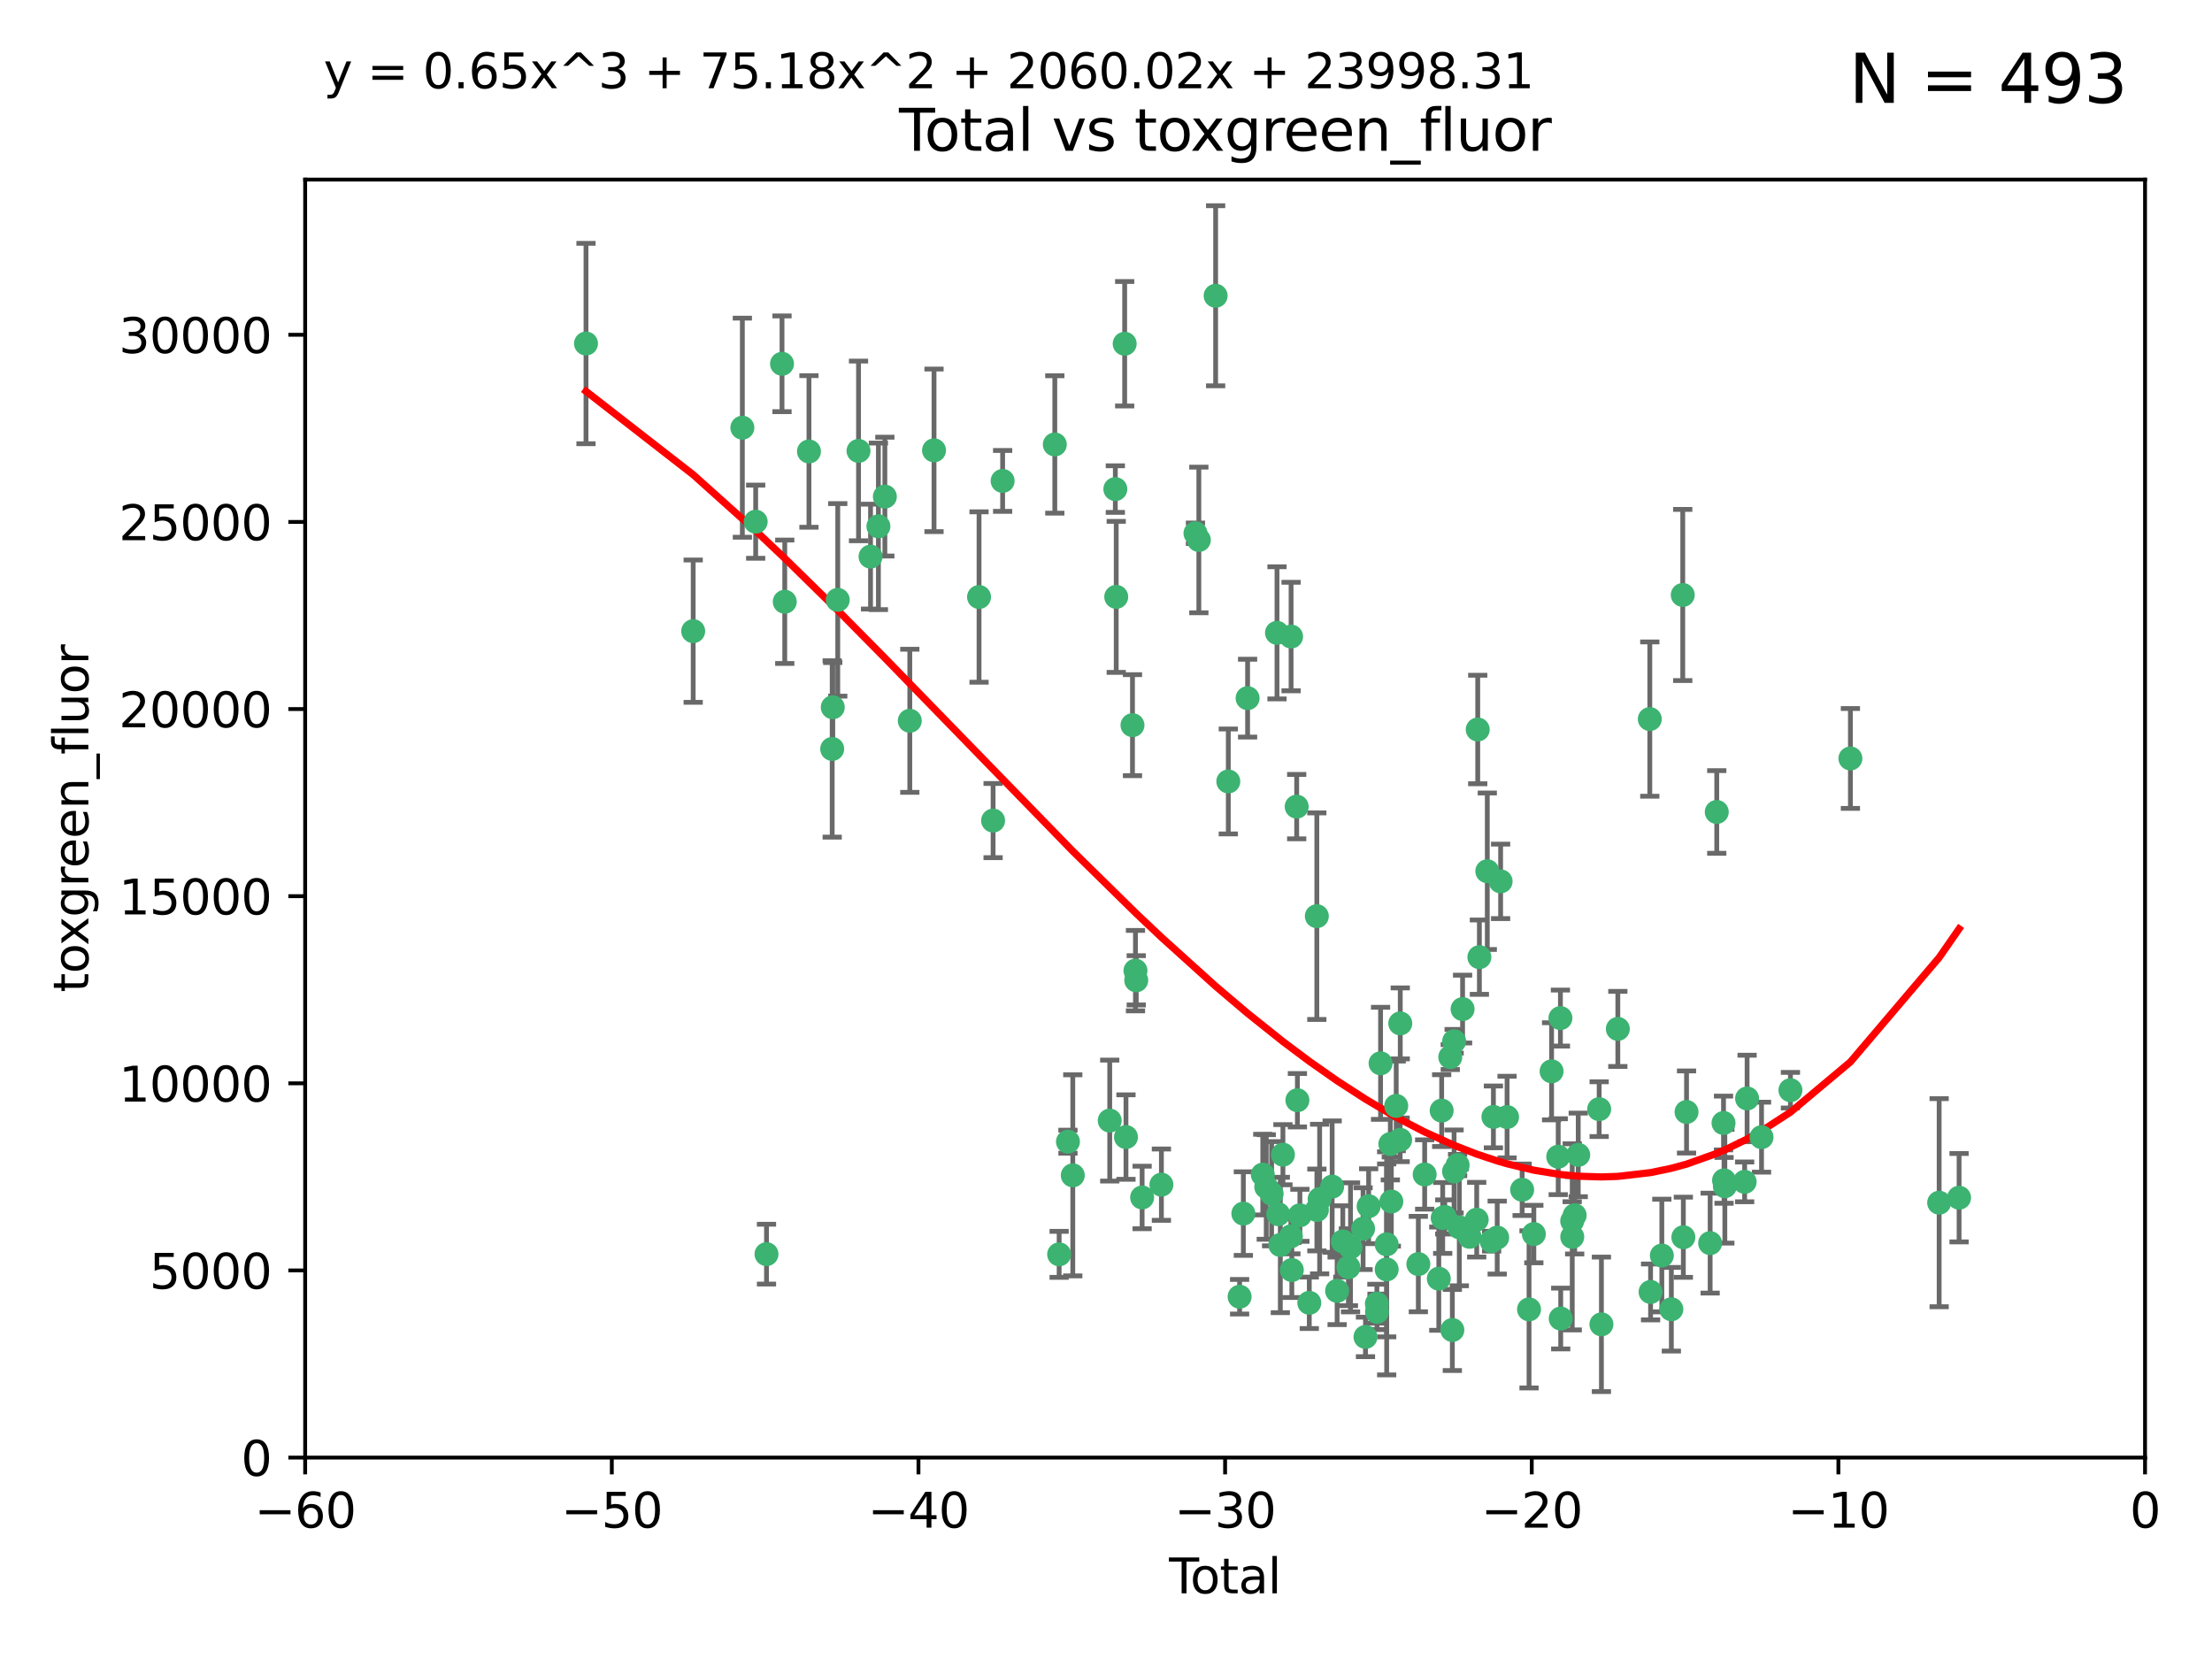 <?xml version="1.0" encoding="utf-8" standalone="no"?>
<!DOCTYPE svg PUBLIC "-//W3C//DTD SVG 1.1//EN"
  "http://www.w3.org/Graphics/SVG/1.1/DTD/svg11.dtd">
<svg xmlns:xlink="http://www.w3.org/1999/xlink" width="460.8pt" height="345.6pt" viewBox="0 0 460.8 345.6" xmlns="http://www.w3.org/2000/svg" version="1.1">
 <defs>
  <style type="text/css">*{stroke-linejoin: round; stroke-linecap: butt}</style>
 </defs>
 <g id="figure_1">
  <g id="patch_1">
   <path d="M 0 345.6 
L 460.8 345.6 
L 460.8 0 
L 0 0 
z
" style="fill: #ffffff"/>
  </g>
  <g id="axes_1">
   <g id="patch_2">
    <path d="M 63.571 303.64 
L 446.85 303.64 
L 446.85 37.411 
L 63.571 37.411 
z
" style="fill: #ffffff"/>
   </g>
   <g id="PathCollection_1">
    <defs>
     <path id="m321c1fdf14" d="M 0 1.118 
C 0.297 1.118 0.581 1 0.791 0.791 
C 1 0.581 1.118 0.297 1.118 0 
C 1.118 -0.297 1 -0.581 0.791 -0.791 
C 0.581 -1 0.297 -1.118 0 -1.118 
C -0.297 -1.118 -0.581 -1 -0.791 -0.791 
C -1 -0.581 -1.118 -0.297 -1.118 0 
C -1.118 0.297 -1 0.581 -0.791 0.791 
C -0.581 1 -0.297 1.118 0 1.118 
z
" style="stroke: #3cb371"/>
    </defs>
    <g clip-path="url(#p2b132df928)">
     <use xlink:href="#m321c1fdf14" x="122.075" y="71.562" style="fill: #3cb371; stroke: #3cb371"/>
     <use xlink:href="#m321c1fdf14" x="144.404" y="131.48" style="fill: #3cb371; stroke: #3cb371"/>
     <use xlink:href="#m321c1fdf14" x="154.646" y="89.097" style="fill: #3cb371; stroke: #3cb371"/>
     <use xlink:href="#m321c1fdf14" x="157.422" y="108.676" style="fill: #3cb371; stroke: #3cb371"/>
     <use xlink:href="#m321c1fdf14" x="159.676" y="261.259" style="fill: #3cb371; stroke: #3cb371"/>
     <use xlink:href="#m321c1fdf14" x="162.908" y="75.786" style="fill: #3cb371; stroke: #3cb371"/>
     <use xlink:href="#m321c1fdf14" x="163.479" y="125.356" style="fill: #3cb371; stroke: #3cb371"/>
     <use xlink:href="#m321c1fdf14" x="168.522" y="94.046" style="fill: #3cb371; stroke: #3cb371"/>
     <use xlink:href="#m321c1fdf14" x="173.36" y="156.019" style="fill: #3cb371; stroke: #3cb371"/>
     <use xlink:href="#m321c1fdf14" x="173.478" y="147.335" style="fill: #3cb371; stroke: #3cb371"/>
     <use xlink:href="#m321c1fdf14" x="174.52" y="124.965" style="fill: #3cb371; stroke: #3cb371"/>
     <use xlink:href="#m321c1fdf14" x="178.846" y="93.933" style="fill: #3cb371; stroke: #3cb371"/>
     <use xlink:href="#m321c1fdf14" x="181.35" y="115.953" style="fill: #3cb371; stroke: #3cb371"/>
     <use xlink:href="#m321c1fdf14" x="182.989" y="109.646" style="fill: #3cb371; stroke: #3cb371"/>
     <use xlink:href="#m321c1fdf14" x="184.332" y="103.453" style="fill: #3cb371; stroke: #3cb371"/>
     <use xlink:href="#m321c1fdf14" x="189.528" y="150.153" style="fill: #3cb371; stroke: #3cb371"/>
     <use xlink:href="#m321c1fdf14" x="194.574" y="93.812" style="fill: #3cb371; stroke: #3cb371"/>
     <use xlink:href="#m321c1fdf14" x="203.952" y="124.367" style="fill: #3cb371; stroke: #3cb371"/>
     <use xlink:href="#m321c1fdf14" x="206.88" y="170.94" style="fill: #3cb371; stroke: #3cb371"/>
     <use xlink:href="#m321c1fdf14" x="208.867" y="100.184" style="fill: #3cb371; stroke: #3cb371"/>
     <use xlink:href="#m321c1fdf14" x="219.736" y="92.588" style="fill: #3cb371; stroke: #3cb371"/>
     <use xlink:href="#m321c1fdf14" x="220.638" y="261.303" style="fill: #3cb371; stroke: #3cb371"/>
     <use xlink:href="#m321c1fdf14" x="222.475" y="237.833" style="fill: #3cb371; stroke: #3cb371"/>
     <use xlink:href="#m321c1fdf14" x="223.48" y="244.844" style="fill: #3cb371; stroke: #3cb371"/>
     <use xlink:href="#m321c1fdf14" x="231.176" y="233.44" style="fill: #3cb371; stroke: #3cb371"/>
     <use xlink:href="#m321c1fdf14" x="232.345" y="101.886" style="fill: #3cb371; stroke: #3cb371"/>
     <use xlink:href="#m321c1fdf14" x="232.53" y="124.337" style="fill: #3cb371; stroke: #3cb371"/>
     <use xlink:href="#m321c1fdf14" x="234.291" y="71.61" style="fill: #3cb371; stroke: #3cb371"/>
     <use xlink:href="#m321c1fdf14" x="234.56" y="236.871" style="fill: #3cb371; stroke: #3cb371"/>
     <use xlink:href="#m321c1fdf14" x="235.917" y="151.067" style="fill: #3cb371; stroke: #3cb371"/>
     <use xlink:href="#m321c1fdf14" x="236.539" y="202.203" style="fill: #3cb371; stroke: #3cb371"/>
     <use xlink:href="#m321c1fdf14" x="236.699" y="204.22" style="fill: #3cb371; stroke: #3cb371"/>
     <use xlink:href="#m321c1fdf14" x="237.926" y="249.45" style="fill: #3cb371; stroke: #3cb371"/>
     <use xlink:href="#m321c1fdf14" x="241.942" y="246.787" style="fill: #3cb371; stroke: #3cb371"/>
     <use xlink:href="#m321c1fdf14" x="249.037" y="111.087" style="fill: #3cb371; stroke: #3cb371"/>
     <use xlink:href="#m321c1fdf14" x="249.741" y="112.487" style="fill: #3cb371; stroke: #3cb371"/>
     <use xlink:href="#m321c1fdf14" x="253.24" y="61.614" style="fill: #3cb371; stroke: #3cb371"/>
     <use xlink:href="#m321c1fdf14" x="255.878" y="162.792" style="fill: #3cb371; stroke: #3cb371"/>
     <use xlink:href="#m321c1fdf14" x="258.233" y="270.13" style="fill: #3cb371; stroke: #3cb371"/>
     <use xlink:href="#m321c1fdf14" x="259.013" y="252.814" style="fill: #3cb371; stroke: #3cb371"/>
     <use xlink:href="#m321c1fdf14" x="259.897" y="145.439" style="fill: #3cb371; stroke: #3cb371"/>
     <use xlink:href="#m321c1fdf14" x="263.059" y="244.691" style="fill: #3cb371; stroke: #3cb371"/>
     <use xlink:href="#m321c1fdf14" x="263.785" y="247.267" style="fill: #3cb371; stroke: #3cb371"/>
     <use xlink:href="#m321c1fdf14" x="264.901" y="248.674" style="fill: #3cb371; stroke: #3cb371"/>
     <use xlink:href="#m321c1fdf14" x="266.022" y="131.829" style="fill: #3cb371; stroke: #3cb371"/>
     <use xlink:href="#m321c1fdf14" x="266.284" y="252.941" style="fill: #3cb371; stroke: #3cb371"/>
     <use xlink:href="#m321c1fdf14" x="266.715" y="259.35" style="fill: #3cb371; stroke: #3cb371"/>
     <use xlink:href="#m321c1fdf14" x="267.259" y="240.543" style="fill: #3cb371; stroke: #3cb371"/>
     <use xlink:href="#m321c1fdf14" x="268.915" y="257.545" style="fill: #3cb371; stroke: #3cb371"/>
     <use xlink:href="#m321c1fdf14" x="268.956" y="132.603" style="fill: #3cb371; stroke: #3cb371"/>
     <use xlink:href="#m321c1fdf14" x="269.11" y="264.57" style="fill: #3cb371; stroke: #3cb371"/>
     <use xlink:href="#m321c1fdf14" x="270.123" y="168.036" style="fill: #3cb371; stroke: #3cb371"/>
     <use xlink:href="#m321c1fdf14" x="270.272" y="229.198" style="fill: #3cb371; stroke: #3cb371"/>
     <use xlink:href="#m321c1fdf14" x="270.791" y="253.17" style="fill: #3cb371; stroke: #3cb371"/>
     <use xlink:href="#m321c1fdf14" x="272.749" y="271.4" style="fill: #3cb371; stroke: #3cb371"/>
     <use xlink:href="#m321c1fdf14" x="274.32" y="190.856" style="fill: #3cb371; stroke: #3cb371"/>
     <use xlink:href="#m321c1fdf14" x="274.329" y="252.059" style="fill: #3cb371; stroke: #3cb371"/>
     <use xlink:href="#m321c1fdf14" x="274.903" y="249.781" style="fill: #3cb371; stroke: #3cb371"/>
     <use xlink:href="#m321c1fdf14" x="277.512" y="247.195" style="fill: #3cb371; stroke: #3cb371"/>
     <use xlink:href="#m321c1fdf14" x="278.547" y="268.906" style="fill: #3cb371; stroke: #3cb371"/>
     <use xlink:href="#m321c1fdf14" x="279.733" y="258.613" style="fill: #3cb371; stroke: #3cb371"/>
     <use xlink:href="#m321c1fdf14" x="280.898" y="263.993" style="fill: #3cb371; stroke: #3cb371"/>
     <use xlink:href="#m321c1fdf14" x="281.336" y="259.847" style="fill: #3cb371; stroke: #3cb371"/>
     <use xlink:href="#m321c1fdf14" x="283.955" y="255.952" style="fill: #3cb371; stroke: #3cb371"/>
     <use xlink:href="#m321c1fdf14" x="284.454" y="278.508" style="fill: #3cb371; stroke: #3cb371"/>
     <use xlink:href="#m321c1fdf14" x="285.113" y="251.277" style="fill: #3cb371; stroke: #3cb371"/>
     <use xlink:href="#m321c1fdf14" x="286.83" y="271.584" style="fill: #3cb371; stroke: #3cb371"/>
     <use xlink:href="#m321c1fdf14" x="286.857" y="273.278" style="fill: #3cb371; stroke: #3cb371"/>
     <use xlink:href="#m321c1fdf14" x="287.598" y="221.508" style="fill: #3cb371; stroke: #3cb371"/>
     <use xlink:href="#m321c1fdf14" x="288.87" y="264.442" style="fill: #3cb371; stroke: #3cb371"/>
     <use xlink:href="#m321c1fdf14" x="288.87" y="259.214" style="fill: #3cb371; stroke: #3cb371"/>
     <use xlink:href="#m321c1fdf14" x="289.632" y="238.323" style="fill: #3cb371; stroke: #3cb371"/>
     <use xlink:href="#m321c1fdf14" x="289.839" y="250.302" style="fill: #3cb371; stroke: #3cb371"/>
     <use xlink:href="#m321c1fdf14" x="290.857" y="230.378" style="fill: #3cb371; stroke: #3cb371"/>
     <use xlink:href="#m321c1fdf14" x="291.676" y="237.447" style="fill: #3cb371; stroke: #3cb371"/>
     <use xlink:href="#m321c1fdf14" x="291.701" y="213.194" style="fill: #3cb371; stroke: #3cb371"/>
     <use xlink:href="#m321c1fdf14" x="295.466" y="263.33" style="fill: #3cb371; stroke: #3cb371"/>
     <use xlink:href="#m321c1fdf14" x="296.784" y="244.666" style="fill: #3cb371; stroke: #3cb371"/>
     <use xlink:href="#m321c1fdf14" x="299.727" y="266.371" style="fill: #3cb371; stroke: #3cb371"/>
     <use xlink:href="#m321c1fdf14" x="300.325" y="231.362" style="fill: #3cb371; stroke: #3cb371"/>
     <use xlink:href="#m321c1fdf14" x="300.54" y="253.724" style="fill: #3cb371; stroke: #3cb371"/>
     <use xlink:href="#m321c1fdf14" x="300.97" y="253.509" style="fill: #3cb371; stroke: #3cb371"/>
     <use xlink:href="#m321c1fdf14" x="302.119" y="220.207" style="fill: #3cb371; stroke: #3cb371"/>
     <use xlink:href="#m321c1fdf14" x="302.549" y="277.063" style="fill: #3cb371; stroke: #3cb371"/>
     <use xlink:href="#m321c1fdf14" x="302.908" y="244.037" style="fill: #3cb371; stroke: #3cb371"/>
     <use xlink:href="#m321c1fdf14" x="302.924" y="216.908" style="fill: #3cb371; stroke: #3cb371"/>
     <use xlink:href="#m321c1fdf14" x="303.645" y="242.699" style="fill: #3cb371; stroke: #3cb371"/>
     <use xlink:href="#m321c1fdf14" x="303.999" y="255.666" style="fill: #3cb371; stroke: #3cb371"/>
     <use xlink:href="#m321c1fdf14" x="304.684" y="210.208" style="fill: #3cb371; stroke: #3cb371"/>
     <use xlink:href="#m321c1fdf14" x="306.138" y="257.653" style="fill: #3cb371; stroke: #3cb371"/>
     <use xlink:href="#m321c1fdf14" x="307.624" y="254.087" style="fill: #3cb371; stroke: #3cb371"/>
     <use xlink:href="#m321c1fdf14" x="307.838" y="151.97" style="fill: #3cb371; stroke: #3cb371"/>
     <use xlink:href="#m321c1fdf14" x="308.184" y="199.394" style="fill: #3cb371; stroke: #3cb371"/>
     <use xlink:href="#m321c1fdf14" x="309.83" y="181.494" style="fill: #3cb371; stroke: #3cb371"/>
     <use xlink:href="#m321c1fdf14" x="310.734" y="258.565" style="fill: #3cb371; stroke: #3cb371"/>
     <use xlink:href="#m321c1fdf14" x="311.105" y="232.67" style="fill: #3cb371; stroke: #3cb371"/>
     <use xlink:href="#m321c1fdf14" x="311.894" y="257.812" style="fill: #3cb371; stroke: #3cb371"/>
     <use xlink:href="#m321c1fdf14" x="312.607" y="183.606" style="fill: #3cb371; stroke: #3cb371"/>
     <use xlink:href="#m321c1fdf14" x="313.949" y="232.704" style="fill: #3cb371; stroke: #3cb371"/>
     <use xlink:href="#m321c1fdf14" x="317.09" y="247.85" style="fill: #3cb371; stroke: #3cb371"/>
     <use xlink:href="#m321c1fdf14" x="318.526" y="272.768" style="fill: #3cb371; stroke: #3cb371"/>
     <use xlink:href="#m321c1fdf14" x="319.527" y="257.076" style="fill: #3cb371; stroke: #3cb371"/>
     <use xlink:href="#m321c1fdf14" x="323.223" y="223.176" style="fill: #3cb371; stroke: #3cb371"/>
     <use xlink:href="#m321c1fdf14" x="324.605" y="240.958" style="fill: #3cb371; stroke: #3cb371"/>
     <use xlink:href="#m321c1fdf14" x="325.065" y="212.083" style="fill: #3cb371; stroke: #3cb371"/>
     <use xlink:href="#m321c1fdf14" x="325.125" y="274.674" style="fill: #3cb371; stroke: #3cb371"/>
     <use xlink:href="#m321c1fdf14" x="327.515" y="254.362" style="fill: #3cb371; stroke: #3cb371"/>
     <use xlink:href="#m321c1fdf14" x="327.528" y="257.661" style="fill: #3cb371; stroke: #3cb371"/>
     <use xlink:href="#m321c1fdf14" x="328.032" y="253.169" style="fill: #3cb371; stroke: #3cb371"/>
     <use xlink:href="#m321c1fdf14" x="328.774" y="240.585" style="fill: #3cb371; stroke: #3cb371"/>
     <use xlink:href="#m321c1fdf14" x="333.135" y="231.059" style="fill: #3cb371; stroke: #3cb371"/>
     <use xlink:href="#m321c1fdf14" x="333.603" y="275.887" style="fill: #3cb371; stroke: #3cb371"/>
     <use xlink:href="#m321c1fdf14" x="337.025" y="214.339" style="fill: #3cb371; stroke: #3cb371"/>
     <use xlink:href="#m321c1fdf14" x="343.683" y="149.795" style="fill: #3cb371; stroke: #3cb371"/>
     <use xlink:href="#m321c1fdf14" x="343.846" y="269.137" style="fill: #3cb371; stroke: #3cb371"/>
     <use xlink:href="#m321c1fdf14" x="346.19" y="261.551" style="fill: #3cb371; stroke: #3cb371"/>
     <use xlink:href="#m321c1fdf14" x="348.174" y="272.741" style="fill: #3cb371; stroke: #3cb371"/>
     <use xlink:href="#m321c1fdf14" x="350.548" y="123.943" style="fill: #3cb371; stroke: #3cb371"/>
     <use xlink:href="#m321c1fdf14" x="350.672" y="257.738" style="fill: #3cb371; stroke: #3cb371"/>
     <use xlink:href="#m321c1fdf14" x="351.336" y="231.646" style="fill: #3cb371; stroke: #3cb371"/>
     <use xlink:href="#m321c1fdf14" x="356.254" y="258.966" style="fill: #3cb371; stroke: #3cb371"/>
     <use xlink:href="#m321c1fdf14" x="357.632" y="169.147" style="fill: #3cb371; stroke: #3cb371"/>
     <use xlink:href="#m321c1fdf14" x="359.041" y="233.943" style="fill: #3cb371; stroke: #3cb371"/>
     <use xlink:href="#m321c1fdf14" x="359.15" y="245.892" style="fill: #3cb371; stroke: #3cb371"/>
     <use xlink:href="#m321c1fdf14" x="359.317" y="247.114" style="fill: #3cb371; stroke: #3cb371"/>
     <use xlink:href="#m321c1fdf14" x="363.442" y="246.204" style="fill: #3cb371; stroke: #3cb371"/>
     <use xlink:href="#m321c1fdf14" x="363.952" y="228.828" style="fill: #3cb371; stroke: #3cb371"/>
     <use xlink:href="#m321c1fdf14" x="366.961" y="236.892" style="fill: #3cb371; stroke: #3cb371"/>
     <use xlink:href="#m321c1fdf14" x="372.98" y="227.107" style="fill: #3cb371; stroke: #3cb371"/>
     <use xlink:href="#m321c1fdf14" x="385.474" y="157.999" style="fill: #3cb371; stroke: #3cb371"/>
     <use xlink:href="#m321c1fdf14" x="403.96" y="250.544" style="fill: #3cb371; stroke: #3cb371"/>
     <use xlink:href="#m321c1fdf14" x="408.113" y="249.505" style="fill: #3cb371; stroke: #3cb371"/>
    </g>
   </g>
   <g id="matplotlib.axis_1">
    <g id="xtick_1">
     <g id="line2d_1">
      <defs>
       <path id="m883ec0cc1b" d="M 0 0 
L 0 3.5 
" style="stroke: #000000; stroke-width: 0.8"/>
      </defs>
      <g>
       <use xlink:href="#m883ec0cc1b" x="63.571" y="303.64" style="stroke: #000000; stroke-width: 0.8"/>
      </g>
     </g>
     <g id="text_1">
      <!-- −60 -->
      <g transform="translate(53.019 318.238)scale(0.1 -0.1)">
       <defs>
        <path id="DejaVuSans-2212" d="M 678 2272 
L 4684 2272 
L 4684 1741 
L 678 1741 
L 678 2272 
z
" transform="scale(0.016)"/>
        <path id="DejaVuSans-36" d="M 2113 2584 
Q 1688 2584 1439 2293 
Q 1191 2003 1191 1497 
Q 1191 994 1439 701 
Q 1688 409 2113 409 
Q 2538 409 2786 701 
Q 3034 994 3034 1497 
Q 3034 2003 2786 2293 
Q 2538 2584 2113 2584 
z
M 3366 4563 
L 3366 3988 
Q 3128 4100 2886 4159 
Q 2644 4219 2406 4219 
Q 1781 4219 1451 3797 
Q 1122 3375 1075 2522 
Q 1259 2794 1537 2939 
Q 1816 3084 2150 3084 
Q 2853 3084 3261 2657 
Q 3669 2231 3669 1497 
Q 3669 778 3244 343 
Q 2819 -91 2113 -91 
Q 1303 -91 875 529 
Q 447 1150 447 2328 
Q 447 3434 972 4092 
Q 1497 4750 2381 4750 
Q 2619 4750 2861 4703 
Q 3103 4656 3366 4563 
z
" transform="scale(0.016)"/>
        <path id="DejaVuSans-30" d="M 2034 4250 
Q 1547 4250 1301 3770 
Q 1056 3291 1056 2328 
Q 1056 1369 1301 889 
Q 1547 409 2034 409 
Q 2525 409 2770 889 
Q 3016 1369 3016 2328 
Q 3016 3291 2770 3770 
Q 2525 4250 2034 4250 
z
M 2034 4750 
Q 2819 4750 3233 4129 
Q 3647 3509 3647 2328 
Q 3647 1150 3233 529 
Q 2819 -91 2034 -91 
Q 1250 -91 836 529 
Q 422 1150 422 2328 
Q 422 3509 836 4129 
Q 1250 4750 2034 4750 
z
" transform="scale(0.016)"/>
       </defs>
       <use xlink:href="#DejaVuSans-2212"/>
       <use xlink:href="#DejaVuSans-36" x="83.789"/>
       <use xlink:href="#DejaVuSans-30" x="147.412"/>
      </g>
     </g>
    </g>
    <g id="xtick_2">
     <g id="line2d_2">
      <g>
       <use xlink:href="#m883ec0cc1b" x="127.451" y="303.64" style="stroke: #000000; stroke-width: 0.8"/>
      </g>
     </g>
     <g id="text_2">
      <!-- −50 -->
      <g transform="translate(116.899 318.238)scale(0.1 -0.1)">
       <defs>
        <path id="DejaVuSans-35" d="M 691 4666 
L 3169 4666 
L 3169 4134 
L 1269 4134 
L 1269 2991 
Q 1406 3038 1543 3061 
Q 1681 3084 1819 3084 
Q 2600 3084 3056 2656 
Q 3513 2228 3513 1497 
Q 3513 744 3044 326 
Q 2575 -91 1722 -91 
Q 1428 -91 1123 -41 
Q 819 9 494 109 
L 494 744 
Q 775 591 1075 516 
Q 1375 441 1709 441 
Q 2250 441 2565 725 
Q 2881 1009 2881 1497 
Q 2881 1984 2565 2268 
Q 2250 2553 1709 2553 
Q 1456 2553 1204 2497 
Q 953 2441 691 2322 
L 691 4666 
z
" transform="scale(0.016)"/>
       </defs>
       <use xlink:href="#DejaVuSans-2212"/>
       <use xlink:href="#DejaVuSans-35" x="83.789"/>
       <use xlink:href="#DejaVuSans-30" x="147.412"/>
      </g>
     </g>
    </g>
    <g id="xtick_3">
     <g id="line2d_3">
      <g>
       <use xlink:href="#m883ec0cc1b" x="191.331" y="303.64" style="stroke: #000000; stroke-width: 0.8"/>
      </g>
     </g>
     <g id="text_3">
      <!-- −40 -->
      <g transform="translate(180.778 318.238)scale(0.1 -0.1)">
       <defs>
        <path id="DejaVuSans-34" d="M 2419 4116 
L 825 1625 
L 2419 1625 
L 2419 4116 
z
M 2253 4666 
L 3047 4666 
L 3047 1625 
L 3713 1625 
L 3713 1100 
L 3047 1100 
L 3047 0 
L 2419 0 
L 2419 1100 
L 313 1100 
L 313 1709 
L 2253 4666 
z
" transform="scale(0.016)"/>
       </defs>
       <use xlink:href="#DejaVuSans-2212"/>
       <use xlink:href="#DejaVuSans-34" x="83.789"/>
       <use xlink:href="#DejaVuSans-30" x="147.412"/>
      </g>
     </g>
    </g>
    <g id="xtick_4">
     <g id="line2d_4">
      <g>
       <use xlink:href="#m883ec0cc1b" x="255.211" y="303.64" style="stroke: #000000; stroke-width: 0.8"/>
      </g>
     </g>
     <g id="text_4">
      <!-- −30 -->
      <g transform="translate(244.658 318.238)scale(0.1 -0.1)">
       <defs>
        <path id="DejaVuSans-33" d="M 2597 2516 
Q 3050 2419 3304 2112 
Q 3559 1806 3559 1356 
Q 3559 666 3084 287 
Q 2609 -91 1734 -91 
Q 1441 -91 1130 -33 
Q 819 25 488 141 
L 488 750 
Q 750 597 1062 519 
Q 1375 441 1716 441 
Q 2309 441 2620 675 
Q 2931 909 2931 1356 
Q 2931 1769 2642 2001 
Q 2353 2234 1838 2234 
L 1294 2234 
L 1294 2753 
L 1863 2753 
Q 2328 2753 2575 2939 
Q 2822 3125 2822 3475 
Q 2822 3834 2567 4026 
Q 2313 4219 1838 4219 
Q 1578 4219 1281 4162 
Q 984 4106 628 3988 
L 628 4550 
Q 988 4650 1302 4700 
Q 1616 4750 1894 4750 
Q 2613 4750 3031 4423 
Q 3450 4097 3450 3541 
Q 3450 3153 3228 2886 
Q 3006 2619 2597 2516 
z
" transform="scale(0.016)"/>
       </defs>
       <use xlink:href="#DejaVuSans-2212"/>
       <use xlink:href="#DejaVuSans-33" x="83.789"/>
       <use xlink:href="#DejaVuSans-30" x="147.412"/>
      </g>
     </g>
    </g>
    <g id="xtick_5">
     <g id="line2d_5">
      <g>
       <use xlink:href="#m883ec0cc1b" x="319.09" y="303.64" style="stroke: #000000; stroke-width: 0.8"/>
      </g>
     </g>
     <g id="text_5">
      <!-- −20 -->
      <g transform="translate(308.538 318.238)scale(0.1 -0.1)">
       <defs>
        <path id="DejaVuSans-32" d="M 1228 531 
L 3431 531 
L 3431 0 
L 469 0 
L 469 531 
Q 828 903 1448 1529 
Q 2069 2156 2228 2338 
Q 2531 2678 2651 2914 
Q 2772 3150 2772 3378 
Q 2772 3750 2511 3984 
Q 2250 4219 1831 4219 
Q 1534 4219 1204 4116 
Q 875 4013 500 3803 
L 500 4441 
Q 881 4594 1212 4672 
Q 1544 4750 1819 4750 
Q 2544 4750 2975 4387 
Q 3406 4025 3406 3419 
Q 3406 3131 3298 2873 
Q 3191 2616 2906 2266 
Q 2828 2175 2409 1742 
Q 1991 1309 1228 531 
z
" transform="scale(0.016)"/>
       </defs>
       <use xlink:href="#DejaVuSans-2212"/>
       <use xlink:href="#DejaVuSans-32" x="83.789"/>
       <use xlink:href="#DejaVuSans-30" x="147.412"/>
      </g>
     </g>
    </g>
    <g id="xtick_6">
     <g id="line2d_6">
      <g>
       <use xlink:href="#m883ec0cc1b" x="382.97" y="303.64" style="stroke: #000000; stroke-width: 0.8"/>
      </g>
     </g>
     <g id="text_6">
      <!-- −10 -->
      <g transform="translate(372.418 318.238)scale(0.1 -0.1)">
       <defs>
        <path id="DejaVuSans-31" d="M 794 531 
L 1825 531 
L 1825 4091 
L 703 3866 
L 703 4441 
L 1819 4666 
L 2450 4666 
L 2450 531 
L 3481 531 
L 3481 0 
L 794 0 
L 794 531 
z
" transform="scale(0.016)"/>
       </defs>
       <use xlink:href="#DejaVuSans-2212"/>
       <use xlink:href="#DejaVuSans-31" x="83.789"/>
       <use xlink:href="#DejaVuSans-30" x="147.412"/>
      </g>
     </g>
    </g>
    <g id="xtick_7">
     <g id="line2d_7">
      <g>
       <use xlink:href="#m883ec0cc1b" x="446.85" y="303.64" style="stroke: #000000; stroke-width: 0.8"/>
      </g>
     </g>
     <g id="text_7">
      <!-- 0 -->
      <g transform="translate(443.669 318.238)scale(0.1 -0.1)">
       <use xlink:href="#DejaVuSans-30"/>
      </g>
     </g>
    </g>
    <g id="text_8">
     <!-- Total -->
     <g transform="translate(243.534 331.917)scale(0.1 -0.1)">
      <defs>
       <path id="DejaVuSans-54" d="M -19 4666 
L 3928 4666 
L 3928 4134 
L 2272 4134 
L 2272 0 
L 1638 0 
L 1638 4134 
L -19 4134 
L -19 4666 
z
" transform="scale(0.016)"/>
       <path id="DejaVuSans-6f" d="M 1959 3097 
Q 1497 3097 1228 2736 
Q 959 2375 959 1747 
Q 959 1119 1226 758 
Q 1494 397 1959 397 
Q 2419 397 2687 759 
Q 2956 1122 2956 1747 
Q 2956 2369 2687 2733 
Q 2419 3097 1959 3097 
z
M 1959 3584 
Q 2709 3584 3137 3096 
Q 3566 2609 3566 1747 
Q 3566 888 3137 398 
Q 2709 -91 1959 -91 
Q 1206 -91 779 398 
Q 353 888 353 1747 
Q 353 2609 779 3096 
Q 1206 3584 1959 3584 
z
" transform="scale(0.016)"/>
       <path id="DejaVuSans-74" d="M 1172 4494 
L 1172 3500 
L 2356 3500 
L 2356 3053 
L 1172 3053 
L 1172 1153 
Q 1172 725 1289 603 
Q 1406 481 1766 481 
L 2356 481 
L 2356 0 
L 1766 0 
Q 1100 0 847 248 
Q 594 497 594 1153 
L 594 3053 
L 172 3053 
L 172 3500 
L 594 3500 
L 594 4494 
L 1172 4494 
z
" transform="scale(0.016)"/>
       <path id="DejaVuSans-61" d="M 2194 1759 
Q 1497 1759 1228 1600 
Q 959 1441 959 1056 
Q 959 750 1161 570 
Q 1363 391 1709 391 
Q 2188 391 2477 730 
Q 2766 1069 2766 1631 
L 2766 1759 
L 2194 1759 
z
M 3341 1997 
L 3341 0 
L 2766 0 
L 2766 531 
Q 2569 213 2275 61 
Q 1981 -91 1556 -91 
Q 1019 -91 701 211 
Q 384 513 384 1019 
Q 384 1609 779 1909 
Q 1175 2209 1959 2209 
L 2766 2209 
L 2766 2266 
Q 2766 2663 2505 2880 
Q 2244 3097 1772 3097 
Q 1472 3097 1187 3025 
Q 903 2953 641 2809 
L 641 3341 
Q 956 3463 1253 3523 
Q 1550 3584 1831 3584 
Q 2591 3584 2966 3190 
Q 3341 2797 3341 1997 
z
" transform="scale(0.016)"/>
       <path id="DejaVuSans-6c" d="M 603 4863 
L 1178 4863 
L 1178 0 
L 603 0 
L 603 4863 
z
" transform="scale(0.016)"/>
      </defs>
      <use xlink:href="#DejaVuSans-54"/>
      <use xlink:href="#DejaVuSans-6f" x="44.084"/>
      <use xlink:href="#DejaVuSans-74" x="105.266"/>
      <use xlink:href="#DejaVuSans-61" x="144.475"/>
      <use xlink:href="#DejaVuSans-6c" x="205.754"/>
     </g>
    </g>
   </g>
   <g id="matplotlib.axis_2">
    <g id="ytick_1">
     <g id="line2d_8">
      <defs>
       <path id="ma88a535400" d="M 0 0 
L -3.5 0 
" style="stroke: #000000; stroke-width: 0.8"/>
      </defs>
      <g>
       <use xlink:href="#ma88a535400" x="63.571" y="303.64" style="stroke: #000000; stroke-width: 0.8"/>
      </g>
     </g>
     <g id="text_9">
      <!-- 0 -->
      <g transform="translate(50.209 307.439)scale(0.1 -0.1)">
       <use xlink:href="#DejaVuSans-30"/>
      </g>
     </g>
    </g>
    <g id="ytick_2">
     <g id="line2d_9">
      <g>
       <use xlink:href="#ma88a535400" x="63.571" y="264.657" style="stroke: #000000; stroke-width: 0.8"/>
      </g>
     </g>
     <g id="text_10">
      <!-- 5000 -->
      <g transform="translate(31.121 268.457)scale(0.1 -0.1)">
       <use xlink:href="#DejaVuSans-35"/>
       <use xlink:href="#DejaVuSans-30" x="63.623"/>
       <use xlink:href="#DejaVuSans-30" x="127.246"/>
       <use xlink:href="#DejaVuSans-30" x="190.869"/>
      </g>
     </g>
    </g>
    <g id="ytick_3">
     <g id="line2d_10">
      <g>
       <use xlink:href="#ma88a535400" x="63.571" y="225.675" style="stroke: #000000; stroke-width: 0.8"/>
      </g>
     </g>
     <g id="text_11">
      <!-- 10000 -->
      <g transform="translate(24.759 229.474)scale(0.1 -0.1)">
       <use xlink:href="#DejaVuSans-31"/>
       <use xlink:href="#DejaVuSans-30" x="63.623"/>
       <use xlink:href="#DejaVuSans-30" x="127.246"/>
       <use xlink:href="#DejaVuSans-30" x="190.869"/>
       <use xlink:href="#DejaVuSans-30" x="254.492"/>
      </g>
     </g>
    </g>
    <g id="ytick_4">
     <g id="line2d_11">
      <g>
       <use xlink:href="#ma88a535400" x="63.571" y="186.692" style="stroke: #000000; stroke-width: 0.8"/>
      </g>
     </g>
     <g id="text_12">
      <!-- 15000 -->
      <g transform="translate(24.759 190.492)scale(0.1 -0.1)">
       <use xlink:href="#DejaVuSans-31"/>
       <use xlink:href="#DejaVuSans-35" x="63.623"/>
       <use xlink:href="#DejaVuSans-30" x="127.246"/>
       <use xlink:href="#DejaVuSans-30" x="190.869"/>
       <use xlink:href="#DejaVuSans-30" x="254.492"/>
      </g>
     </g>
    </g>
    <g id="ytick_5">
     <g id="line2d_12">
      <g>
       <use xlink:href="#ma88a535400" x="63.571" y="147.71" style="stroke: #000000; stroke-width: 0.8"/>
      </g>
     </g>
     <g id="text_13">
      <!-- 20000 -->
      <g transform="translate(24.759 151.509)scale(0.1 -0.1)">
       <use xlink:href="#DejaVuSans-32"/>
       <use xlink:href="#DejaVuSans-30" x="63.623"/>
       <use xlink:href="#DejaVuSans-30" x="127.246"/>
       <use xlink:href="#DejaVuSans-30" x="190.869"/>
       <use xlink:href="#DejaVuSans-30" x="254.492"/>
      </g>
     </g>
    </g>
    <g id="ytick_6">
     <g id="line2d_13">
      <g>
       <use xlink:href="#ma88a535400" x="63.571" y="108.727" style="stroke: #000000; stroke-width: 0.8"/>
      </g>
     </g>
     <g id="text_14">
      <!-- 25000 -->
      <g transform="translate(24.759 112.527)scale(0.1 -0.1)">
       <use xlink:href="#DejaVuSans-32"/>
       <use xlink:href="#DejaVuSans-35" x="63.623"/>
       <use xlink:href="#DejaVuSans-30" x="127.246"/>
       <use xlink:href="#DejaVuSans-30" x="190.869"/>
       <use xlink:href="#DejaVuSans-30" x="254.492"/>
      </g>
     </g>
    </g>
    <g id="ytick_7">
     <g id="line2d_14">
      <g>
       <use xlink:href="#ma88a535400" x="63.571" y="69.745" style="stroke: #000000; stroke-width: 0.8"/>
      </g>
     </g>
     <g id="text_15">
      <!-- 30000 -->
      <g transform="translate(24.759 73.544)scale(0.1 -0.1)">
       <use xlink:href="#DejaVuSans-33"/>
       <use xlink:href="#DejaVuSans-30" x="63.623"/>
       <use xlink:href="#DejaVuSans-30" x="127.246"/>
       <use xlink:href="#DejaVuSans-30" x="190.869"/>
       <use xlink:href="#DejaVuSans-30" x="254.492"/>
      </g>
     </g>
    </g>
    <g id="text_16">
     <!-- toxgreen_fluor -->
     <g transform="translate(18.401 206.72)rotate(-90)scale(0.1 -0.1)">
      <defs>
       <path id="DejaVuSans-78" d="M 3513 3500 
L 2247 1797 
L 3578 0 
L 2900 0 
L 1881 1375 
L 863 0 
L 184 0 
L 1544 1831 
L 300 3500 
L 978 3500 
L 1906 2253 
L 2834 3500 
L 3513 3500 
z
" transform="scale(0.016)"/>
       <path id="DejaVuSans-67" d="M 2906 1791 
Q 2906 2416 2648 2759 
Q 2391 3103 1925 3103 
Q 1463 3103 1205 2759 
Q 947 2416 947 1791 
Q 947 1169 1205 825 
Q 1463 481 1925 481 
Q 2391 481 2648 825 
Q 2906 1169 2906 1791 
z
M 3481 434 
Q 3481 -459 3084 -895 
Q 2688 -1331 1869 -1331 
Q 1566 -1331 1297 -1286 
Q 1028 -1241 775 -1147 
L 775 -588 
Q 1028 -725 1275 -790 
Q 1522 -856 1778 -856 
Q 2344 -856 2625 -561 
Q 2906 -266 2906 331 
L 2906 616 
Q 2728 306 2450 153 
Q 2172 0 1784 0 
Q 1141 0 747 490 
Q 353 981 353 1791 
Q 353 2603 747 3093 
Q 1141 3584 1784 3584 
Q 2172 3584 2450 3431 
Q 2728 3278 2906 2969 
L 2906 3500 
L 3481 3500 
L 3481 434 
z
" transform="scale(0.016)"/>
       <path id="DejaVuSans-72" d="M 2631 2963 
Q 2534 3019 2420 3045 
Q 2306 3072 2169 3072 
Q 1681 3072 1420 2755 
Q 1159 2438 1159 1844 
L 1159 0 
L 581 0 
L 581 3500 
L 1159 3500 
L 1159 2956 
Q 1341 3275 1631 3429 
Q 1922 3584 2338 3584 
Q 2397 3584 2469 3576 
Q 2541 3569 2628 3553 
L 2631 2963 
z
" transform="scale(0.016)"/>
       <path id="DejaVuSans-65" d="M 3597 1894 
L 3597 1613 
L 953 1613 
Q 991 1019 1311 708 
Q 1631 397 2203 397 
Q 2534 397 2845 478 
Q 3156 559 3463 722 
L 3463 178 
Q 3153 47 2828 -22 
Q 2503 -91 2169 -91 
Q 1331 -91 842 396 
Q 353 884 353 1716 
Q 353 2575 817 3079 
Q 1281 3584 2069 3584 
Q 2775 3584 3186 3129 
Q 3597 2675 3597 1894 
z
M 3022 2063 
Q 3016 2534 2758 2815 
Q 2500 3097 2075 3097 
Q 1594 3097 1305 2825 
Q 1016 2553 972 2059 
L 3022 2063 
z
" transform="scale(0.016)"/>
       <path id="DejaVuSans-6e" d="M 3513 2113 
L 3513 0 
L 2938 0 
L 2938 2094 
Q 2938 2591 2744 2837 
Q 2550 3084 2163 3084 
Q 1697 3084 1428 2787 
Q 1159 2491 1159 1978 
L 1159 0 
L 581 0 
L 581 3500 
L 1159 3500 
L 1159 2956 
Q 1366 3272 1645 3428 
Q 1925 3584 2291 3584 
Q 2894 3584 3203 3211 
Q 3513 2838 3513 2113 
z
" transform="scale(0.016)"/>
       <path id="DejaVuSans-5f" d="M 3263 -1063 
L 3263 -1509 
L -63 -1509 
L -63 -1063 
L 3263 -1063 
z
" transform="scale(0.016)"/>
       <path id="DejaVuSans-66" d="M 2375 4863 
L 2375 4384 
L 1825 4384 
Q 1516 4384 1395 4259 
Q 1275 4134 1275 3809 
L 1275 3500 
L 2222 3500 
L 2222 3053 
L 1275 3053 
L 1275 0 
L 697 0 
L 697 3053 
L 147 3053 
L 147 3500 
L 697 3500 
L 697 3744 
Q 697 4328 969 4595 
Q 1241 4863 1831 4863 
L 2375 4863 
z
" transform="scale(0.016)"/>
       <path id="DejaVuSans-75" d="M 544 1381 
L 544 3500 
L 1119 3500 
L 1119 1403 
Q 1119 906 1312 657 
Q 1506 409 1894 409 
Q 2359 409 2629 706 
Q 2900 1003 2900 1516 
L 2900 3500 
L 3475 3500 
L 3475 0 
L 2900 0 
L 2900 538 
Q 2691 219 2414 64 
Q 2138 -91 1772 -91 
Q 1169 -91 856 284 
Q 544 659 544 1381 
z
M 1991 3584 
L 1991 3584 
z
" transform="scale(0.016)"/>
      </defs>
      <use xlink:href="#DejaVuSans-74"/>
      <use xlink:href="#DejaVuSans-6f" x="39.209"/>
      <use xlink:href="#DejaVuSans-78" x="97.266"/>
      <use xlink:href="#DejaVuSans-67" x="156.445"/>
      <use xlink:href="#DejaVuSans-72" x="219.922"/>
      <use xlink:href="#DejaVuSans-65" x="258.785"/>
      <use xlink:href="#DejaVuSans-65" x="320.309"/>
      <use xlink:href="#DejaVuSans-6e" x="381.832"/>
      <use xlink:href="#DejaVuSans-5f" x="445.211"/>
      <use xlink:href="#DejaVuSans-66" x="495.211"/>
      <use xlink:href="#DejaVuSans-6c" x="530.416"/>
      <use xlink:href="#DejaVuSans-75" x="558.199"/>
      <use xlink:href="#DejaVuSans-6f" x="621.578"/>
      <use xlink:href="#DejaVuSans-72" x="682.76"/>
     </g>
    </g>
   </g>
   <g id="LineCollection_1">
    <path d="M 122.075 92.434 
L 122.075 50.691 
" clip-path="url(#p2b132df928)" style="fill: none; stroke: #696969"/>
    <path d="M 144.404 146.307 
L 144.404 116.654 
" clip-path="url(#p2b132df928)" style="fill: none; stroke: #696969"/>
    <path d="M 154.646 111.917 
L 154.646 66.277 
" clip-path="url(#p2b132df928)" style="fill: none; stroke: #696969"/>
    <path d="M 157.422 116.296 
L 157.422 101.057 
" clip-path="url(#p2b132df928)" style="fill: none; stroke: #696969"/>
    <path d="M 159.676 267.49 
L 159.676 255.028 
" clip-path="url(#p2b132df928)" style="fill: none; stroke: #696969"/>
    <path d="M 162.908 85.756 
L 162.908 65.815 
" clip-path="url(#p2b132df928)" style="fill: none; stroke: #696969"/>
    <path d="M 163.479 138.211 
L 163.479 112.501 
" clip-path="url(#p2b132df928)" style="fill: none; stroke: #696969"/>
    <path d="M 168.522 109.836 
L 168.522 78.257 
" clip-path="url(#p2b132df928)" style="fill: none; stroke: #696969"/>
    <path d="M 173.36 174.39 
L 173.36 137.647 
" clip-path="url(#p2b132df928)" style="fill: none; stroke: #696969"/>
    <path d="M 173.478 156.65 
L 173.478 138.02 
" clip-path="url(#p2b132df928)" style="fill: none; stroke: #696969"/>
    <path d="M 174.52 145.018 
L 174.52 104.912 
" clip-path="url(#p2b132df928)" style="fill: none; stroke: #696969"/>
    <path d="M 178.846 112.649 
L 178.846 75.218 
" clip-path="url(#p2b132df928)" style="fill: none; stroke: #696969"/>
    <path d="M 181.35 126.872 
L 181.35 105.035 
" clip-path="url(#p2b132df928)" style="fill: none; stroke: #696969"/>
    <path d="M 182.989 126.988 
L 182.989 92.305 
" clip-path="url(#p2b132df928)" style="fill: none; stroke: #696969"/>
    <path d="M 184.332 115.826 
L 184.332 91.08 
" clip-path="url(#p2b132df928)" style="fill: none; stroke: #696969"/>
    <path d="M 189.528 165.057 
L 189.528 135.25 
" clip-path="url(#p2b132df928)" style="fill: none; stroke: #696969"/>
    <path d="M 194.574 110.745 
L 194.574 76.878 
" clip-path="url(#p2b132df928)" style="fill: none; stroke: #696969"/>
    <path d="M 203.952 142.114 
L 203.952 106.621 
" clip-path="url(#p2b132df928)" style="fill: none; stroke: #696969"/>
    <path d="M 206.88 178.667 
L 206.88 163.212 
" clip-path="url(#p2b132df928)" style="fill: none; stroke: #696969"/>
    <path d="M 208.867 106.525 
L 208.867 93.844 
" clip-path="url(#p2b132df928)" style="fill: none; stroke: #696969"/>
    <path d="M 219.736 106.902 
L 219.736 78.274 
" clip-path="url(#p2b132df928)" style="fill: none; stroke: #696969"/>
    <path d="M 220.638 266.097 
L 220.638 256.51 
" clip-path="url(#p2b132df928)" style="fill: none; stroke: #696969"/>
    <path d="M 222.475 240.234 
L 222.475 235.431 
" clip-path="url(#p2b132df928)" style="fill: none; stroke: #696969"/>
    <path d="M 223.48 265.789 
L 223.48 223.9 
" clip-path="url(#p2b132df928)" style="fill: none; stroke: #696969"/>
    <path d="M 231.176 246.04 
L 231.176 220.841 
" clip-path="url(#p2b132df928)" style="fill: none; stroke: #696969"/>
    <path d="M 232.345 106.741 
L 232.345 97.032 
" clip-path="url(#p2b132df928)" style="fill: none; stroke: #696969"/>
    <path d="M 232.53 140.07 
L 232.53 108.604 
" clip-path="url(#p2b132df928)" style="fill: none; stroke: #696969"/>
    <path d="M 234.291 84.576 
L 234.291 58.645 
" clip-path="url(#p2b132df928)" style="fill: none; stroke: #696969"/>
    <path d="M 234.56 245.671 
L 234.56 228.072 
" clip-path="url(#p2b132df928)" style="fill: none; stroke: #696969"/>
    <path d="M 235.917 161.588 
L 235.917 140.547 
" clip-path="url(#p2b132df928)" style="fill: none; stroke: #696969"/>
    <path d="M 236.539 210.579 
L 236.539 193.826 
" clip-path="url(#p2b132df928)" style="fill: none; stroke: #696969"/>
    <path d="M 236.699 209.352 
L 236.699 199.087 
" clip-path="url(#p2b132df928)" style="fill: none; stroke: #696969"/>
    <path d="M 237.926 255.964 
L 237.926 242.936 
" clip-path="url(#p2b132df928)" style="fill: none; stroke: #696969"/>
    <path d="M 241.942 254.215 
L 241.942 239.358 
" clip-path="url(#p2b132df928)" style="fill: none; stroke: #696969"/>
    <path d="M 249.037 113.226 
L 249.037 108.949 
" clip-path="url(#p2b132df928)" style="fill: none; stroke: #696969"/>
    <path d="M 249.741 127.655 
L 249.741 97.319 
" clip-path="url(#p2b132df928)" style="fill: none; stroke: #696969"/>
    <path d="M 253.24 80.373 
L 253.24 42.855 
" clip-path="url(#p2b132df928)" style="fill: none; stroke: #696969"/>
    <path d="M 255.878 173.718 
L 255.878 151.865 
" clip-path="url(#p2b132df928)" style="fill: none; stroke: #696969"/>
    <path d="M 258.233 273.73 
L 258.233 266.53 
" clip-path="url(#p2b132df928)" style="fill: none; stroke: #696969"/>
    <path d="M 259.013 261.522 
L 259.013 244.105 
" clip-path="url(#p2b132df928)" style="fill: none; stroke: #696969"/>
    <path d="M 259.897 153.546 
L 259.897 137.331 
" clip-path="url(#p2b132df928)" style="fill: none; stroke: #696969"/>
    <path d="M 263.059 253.088 
L 263.059 236.294 
" clip-path="url(#p2b132df928)" style="fill: none; stroke: #696969"/>
    <path d="M 263.785 258.157 
L 263.785 236.377 
" clip-path="url(#p2b132df928)" style="fill: none; stroke: #696969"/>
    <path d="M 264.901 259.535 
L 264.901 237.813 
" clip-path="url(#p2b132df928)" style="fill: none; stroke: #696969"/>
    <path d="M 266.022 145.591 
L 266.022 118.067 
" clip-path="url(#p2b132df928)" style="fill: none; stroke: #696969"/>
    <path d="M 266.284 253.603 
L 266.284 252.279 
" clip-path="url(#p2b132df928)" style="fill: none; stroke: #696969"/>
    <path d="M 266.715 273.451 
L 266.715 245.249 
" clip-path="url(#p2b132df928)" style="fill: none; stroke: #696969"/>
    <path d="M 267.259 246.81 
L 267.259 234.275 
" clip-path="url(#p2b132df928)" style="fill: none; stroke: #696969"/>
    <path d="M 268.915 261.193 
L 268.915 253.898 
" clip-path="url(#p2b132df928)" style="fill: none; stroke: #696969"/>
    <path d="M 268.956 143.904 
L 268.956 121.303 
" clip-path="url(#p2b132df928)" style="fill: none; stroke: #696969"/>
    <path d="M 269.11 270.294 
L 269.11 258.847 
" clip-path="url(#p2b132df928)" style="fill: none; stroke: #696969"/>
    <path d="M 270.123 174.742 
L 270.123 161.329 
" clip-path="url(#p2b132df928)" style="fill: none; stroke: #696969"/>
    <path d="M 270.272 234.763 
L 270.272 223.632 
" clip-path="url(#p2b132df928)" style="fill: none; stroke: #696969"/>
    <path d="M 270.791 258.589 
L 270.791 247.75 
" clip-path="url(#p2b132df928)" style="fill: none; stroke: #696969"/>
    <path d="M 272.749 276.759 
L 272.749 266.041 
" clip-path="url(#p2b132df928)" style="fill: none; stroke: #696969"/>
    <path d="M 274.32 212.373 
L 274.32 169.339 
" clip-path="url(#p2b132df928)" style="fill: none; stroke: #696969"/>
    <path d="M 274.329 260.585 
L 274.329 243.534 
" clip-path="url(#p2b132df928)" style="fill: none; stroke: #696969"/>
    <path d="M 274.903 265.362 
L 274.903 234.2 
" clip-path="url(#p2b132df928)" style="fill: none; stroke: #696969"/>
    <path d="M 277.512 260.88 
L 277.512 233.51 
" clip-path="url(#p2b132df928)" style="fill: none; stroke: #696969"/>
    <path d="M 278.547 275.94 
L 278.547 261.871 
" clip-path="url(#p2b132df928)" style="fill: none; stroke: #696969"/>
    <path d="M 279.733 266.044 
L 279.733 251.182 
" clip-path="url(#p2b132df928)" style="fill: none; stroke: #696969"/>
    <path d="M 280.898 272.003 
L 280.898 255.982 
" clip-path="url(#p2b132df928)" style="fill: none; stroke: #696969"/>
    <path d="M 281.336 273.291 
L 281.336 246.404 
" clip-path="url(#p2b132df928)" style="fill: none; stroke: #696969"/>
    <path d="M 283.955 264.468 
L 283.955 247.435 
" clip-path="url(#p2b132df928)" style="fill: none; stroke: #696969"/>
    <path d="M 284.454 282.62 
L 284.454 274.397 
" clip-path="url(#p2b132df928)" style="fill: none; stroke: #696969"/>
    <path d="M 285.113 259.072 
L 285.113 243.481 
" clip-path="url(#p2b132df928)" style="fill: none; stroke: #696969"/>
    <path d="M 286.83 275.64 
L 286.83 267.529 
" clip-path="url(#p2b132df928)" style="fill: none; stroke: #696969"/>
    <path d="M 286.857 276.97 
L 286.857 269.585 
" clip-path="url(#p2b132df928)" style="fill: none; stroke: #696969"/>
    <path d="M 287.598 233.182 
L 287.598 209.833 
" clip-path="url(#p2b132df928)" style="fill: none; stroke: #696969"/>
    <path d="M 288.87 286.412 
L 288.87 242.472 
" clip-path="url(#p2b132df928)" style="fill: none; stroke: #696969"/>
    <path d="M 288.87 278.485 
L 288.87 239.942 
" clip-path="url(#p2b132df928)" style="fill: none; stroke: #696969"/>
    <path d="M 289.632 245.797 
L 289.632 230.849 
" clip-path="url(#p2b132df928)" style="fill: none; stroke: #696969"/>
    <path d="M 289.839 259.588 
L 289.839 241.016 
" clip-path="url(#p2b132df928)" style="fill: none; stroke: #696969"/>
    <path d="M 290.857 239.72 
L 290.857 221.037 
" clip-path="url(#p2b132df928)" style="fill: none; stroke: #696969"/>
    <path d="M 291.676 241.997 
L 291.676 232.897 
" clip-path="url(#p2b132df928)" style="fill: none; stroke: #696969"/>
    <path d="M 291.701 220.586 
L 291.701 205.801 
" clip-path="url(#p2b132df928)" style="fill: none; stroke: #696969"/>
    <path d="M 295.466 273.269 
L 295.466 253.391 
" clip-path="url(#p2b132df928)" style="fill: none; stroke: #696969"/>
    <path d="M 296.784 251.882 
L 296.784 237.45 
" clip-path="url(#p2b132df928)" style="fill: none; stroke: #696969"/>
    <path d="M 299.727 277.129 
L 299.727 255.613 
" clip-path="url(#p2b132df928)" style="fill: none; stroke: #696969"/>
    <path d="M 300.325 238.843 
L 300.325 223.882 
" clip-path="url(#p2b132df928)" style="fill: none; stroke: #696969"/>
    <path d="M 300.54 261.105 
L 300.54 246.342 
" clip-path="url(#p2b132df928)" style="fill: none; stroke: #696969"/>
    <path d="M 300.97 257.063 
L 300.97 249.955 
" clip-path="url(#p2b132df928)" style="fill: none; stroke: #696969"/>
    <path d="M 302.119 222.806 
L 302.119 217.608 
" clip-path="url(#p2b132df928)" style="fill: none; stroke: #696969"/>
    <path d="M 302.549 285.505 
L 302.549 268.621 
" clip-path="url(#p2b132df928)" style="fill: none; stroke: #696969"/>
    <path d="M 302.908 252.678 
L 302.908 235.395 
" clip-path="url(#p2b132df928)" style="fill: none; stroke: #696969"/>
    <path d="M 302.924 219.374 
L 302.924 214.442 
" clip-path="url(#p2b132df928)" style="fill: none; stroke: #696969"/>
    <path d="M 303.645 244.917 
L 303.645 240.482 
" clip-path="url(#p2b132df928)" style="fill: none; stroke: #696969"/>
    <path d="M 303.999 267.849 
L 303.999 243.483 
" clip-path="url(#p2b132df928)" style="fill: none; stroke: #696969"/>
    <path d="M 304.684 217.272 
L 304.684 203.144 
" clip-path="url(#p2b132df928)" style="fill: none; stroke: #696969"/>
    <path d="M 306.138 257.661 
L 306.138 257.645 
" clip-path="url(#p2b132df928)" style="fill: none; stroke: #696969"/>
    <path d="M 307.624 261.863 
L 307.624 246.311 
" clip-path="url(#p2b132df928)" style="fill: none; stroke: #696969"/>
    <path d="M 307.838 163.271 
L 307.838 140.669 
" clip-path="url(#p2b132df928)" style="fill: none; stroke: #696969"/>
    <path d="M 308.184 207.137 
L 308.184 191.65 
" clip-path="url(#p2b132df928)" style="fill: none; stroke: #696969"/>
    <path d="M 309.83 197.796 
L 309.83 165.192 
" clip-path="url(#p2b132df928)" style="fill: none; stroke: #696969"/>
    <path d="M 310.734 260.625 
L 310.734 256.505 
" clip-path="url(#p2b132df928)" style="fill: none; stroke: #696969"/>
    <path d="M 311.105 239.106 
L 311.105 226.235 
" clip-path="url(#p2b132df928)" style="fill: none; stroke: #696969"/>
    <path d="M 311.894 265.41 
L 311.894 250.214 
" clip-path="url(#p2b132df928)" style="fill: none; stroke: #696969"/>
    <path d="M 312.607 191.362 
L 312.607 175.85 
" clip-path="url(#p2b132df928)" style="fill: none; stroke: #696969"/>
    <path d="M 313.949 241.211 
L 313.949 224.198 
" clip-path="url(#p2b132df928)" style="fill: none; stroke: #696969"/>
    <path d="M 317.09 253.211 
L 317.09 242.49 
" clip-path="url(#p2b132df928)" style="fill: none; stroke: #696969"/>
    <path d="M 318.526 289.135 
L 318.526 256.401 
" clip-path="url(#p2b132df928)" style="fill: none; stroke: #696969"/>
    <path d="M 319.527 263.063 
L 319.527 251.09 
" clip-path="url(#p2b132df928)" style="fill: none; stroke: #696969"/>
    <path d="M 323.223 233.292 
L 323.223 213.059 
" clip-path="url(#p2b132df928)" style="fill: none; stroke: #696969"/>
    <path d="M 324.605 248.861 
L 324.605 233.054 
" clip-path="url(#p2b132df928)" style="fill: none; stroke: #696969"/>
    <path d="M 325.065 217.914 
L 325.065 206.252 
" clip-path="url(#p2b132df928)" style="fill: none; stroke: #696969"/>
    <path d="M 325.125 281.008 
L 325.125 268.341 
" clip-path="url(#p2b132df928)" style="fill: none; stroke: #696969"/>
    <path d="M 327.515 258.391 
L 327.515 250.333 
" clip-path="url(#p2b132df928)" style="fill: none; stroke: #696969"/>
    <path d="M 327.528 277.044 
L 327.528 238.278 
" clip-path="url(#p2b132df928)" style="fill: none; stroke: #696969"/>
    <path d="M 328.032 261.227 
L 328.032 245.111 
" clip-path="url(#p2b132df928)" style="fill: none; stroke: #696969"/>
    <path d="M 328.774 249.29 
L 328.774 231.879 
" clip-path="url(#p2b132df928)" style="fill: none; stroke: #696969"/>
    <path d="M 333.135 236.759 
L 333.135 225.358 
" clip-path="url(#p2b132df928)" style="fill: none; stroke: #696969"/>
    <path d="M 333.603 289.896 
L 333.603 261.877 
" clip-path="url(#p2b132df928)" style="fill: none; stroke: #696969"/>
    <path d="M 337.025 222.158 
L 337.025 206.52 
" clip-path="url(#p2b132df928)" style="fill: none; stroke: #696969"/>
    <path d="M 343.683 165.867 
L 343.683 133.723 
" clip-path="url(#p2b132df928)" style="fill: none; stroke: #696969"/>
    <path d="M 343.846 274.956 
L 343.846 263.317 
" clip-path="url(#p2b132df928)" style="fill: none; stroke: #696969"/>
    <path d="M 346.19 273.286 
L 346.19 249.816 
" clip-path="url(#p2b132df928)" style="fill: none; stroke: #696969"/>
    <path d="M 348.174 281.454 
L 348.174 264.027 
" clip-path="url(#p2b132df928)" style="fill: none; stroke: #696969"/>
    <path d="M 350.548 141.769 
L 350.548 106.117 
" clip-path="url(#p2b132df928)" style="fill: none; stroke: #696969"/>
    <path d="M 350.672 266.089 
L 350.672 249.388 
" clip-path="url(#p2b132df928)" style="fill: none; stroke: #696969"/>
    <path d="M 351.336 240.199 
L 351.336 223.093 
" clip-path="url(#p2b132df928)" style="fill: none; stroke: #696969"/>
    <path d="M 356.254 269.373 
L 356.254 248.559 
" clip-path="url(#p2b132df928)" style="fill: none; stroke: #696969"/>
    <path d="M 357.632 177.757 
L 357.632 160.538 
" clip-path="url(#p2b132df928)" style="fill: none; stroke: #696969"/>
    <path d="M 359.041 239.548 
L 359.041 228.338 
" clip-path="url(#p2b132df928)" style="fill: none; stroke: #696969"/>
    <path d="M 359.15 250.663 
L 359.15 241.12 
" clip-path="url(#p2b132df928)" style="fill: none; stroke: #696969"/>
    <path d="M 359.317 258.965 
L 359.317 235.264 
" clip-path="url(#p2b132df928)" style="fill: none; stroke: #696969"/>
    <path d="M 363.442 250.348 
L 363.442 242.06 
" clip-path="url(#p2b132df928)" style="fill: none; stroke: #696969"/>
    <path d="M 363.952 237.837 
L 363.952 219.82 
" clip-path="url(#p2b132df928)" style="fill: none; stroke: #696969"/>
    <path d="M 366.961 244.18 
L 366.961 229.604 
" clip-path="url(#p2b132df928)" style="fill: none; stroke: #696969"/>
    <path d="M 372.98 230.811 
L 372.98 223.403 
" clip-path="url(#p2b132df928)" style="fill: none; stroke: #696969"/>
    <path d="M 385.474 168.403 
L 385.474 147.594 
" clip-path="url(#p2b132df928)" style="fill: none; stroke: #696969"/>
    <path d="M 403.96 272.215 
L 403.96 228.872 
" clip-path="url(#p2b132df928)" style="fill: none; stroke: #696969"/>
    <path d="M 408.113 258.71 
L 408.113 240.299 
" clip-path="url(#p2b132df928)" style="fill: none; stroke: #696969"/>
   </g>
   <g id="line2d_15">
    <defs>
     <path id="mb67edafef1" d="M 2 0 
L -2 -0 
" style="stroke: #696969"/>
    </defs>
    <g clip-path="url(#p2b132df928)">
     <use xlink:href="#mb67edafef1" x="122.075" y="92.434" style="fill: #696969; stroke: #696969"/>
     <use xlink:href="#mb67edafef1" x="144.404" y="146.307" style="fill: #696969; stroke: #696969"/>
     <use xlink:href="#mb67edafef1" x="154.646" y="111.917" style="fill: #696969; stroke: #696969"/>
     <use xlink:href="#mb67edafef1" x="157.422" y="116.296" style="fill: #696969; stroke: #696969"/>
     <use xlink:href="#mb67edafef1" x="159.676" y="267.49" style="fill: #696969; stroke: #696969"/>
     <use xlink:href="#mb67edafef1" x="162.908" y="85.756" style="fill: #696969; stroke: #696969"/>
     <use xlink:href="#mb67edafef1" x="163.479" y="138.211" style="fill: #696969; stroke: #696969"/>
     <use xlink:href="#mb67edafef1" x="168.522" y="109.836" style="fill: #696969; stroke: #696969"/>
     <use xlink:href="#mb67edafef1" x="173.36" y="174.39" style="fill: #696969; stroke: #696969"/>
     <use xlink:href="#mb67edafef1" x="173.478" y="156.65" style="fill: #696969; stroke: #696969"/>
     <use xlink:href="#mb67edafef1" x="174.52" y="145.018" style="fill: #696969; stroke: #696969"/>
     <use xlink:href="#mb67edafef1" x="178.846" y="112.649" style="fill: #696969; stroke: #696969"/>
     <use xlink:href="#mb67edafef1" x="181.35" y="126.872" style="fill: #696969; stroke: #696969"/>
     <use xlink:href="#mb67edafef1" x="182.989" y="126.988" style="fill: #696969; stroke: #696969"/>
     <use xlink:href="#mb67edafef1" x="184.332" y="115.826" style="fill: #696969; stroke: #696969"/>
     <use xlink:href="#mb67edafef1" x="189.528" y="165.057" style="fill: #696969; stroke: #696969"/>
     <use xlink:href="#mb67edafef1" x="194.574" y="110.745" style="fill: #696969; stroke: #696969"/>
     <use xlink:href="#mb67edafef1" x="203.952" y="142.114" style="fill: #696969; stroke: #696969"/>
     <use xlink:href="#mb67edafef1" x="206.88" y="178.667" style="fill: #696969; stroke: #696969"/>
     <use xlink:href="#mb67edafef1" x="208.867" y="106.525" style="fill: #696969; stroke: #696969"/>
     <use xlink:href="#mb67edafef1" x="219.736" y="106.902" style="fill: #696969; stroke: #696969"/>
     <use xlink:href="#mb67edafef1" x="220.638" y="266.097" style="fill: #696969; stroke: #696969"/>
     <use xlink:href="#mb67edafef1" x="222.475" y="240.234" style="fill: #696969; stroke: #696969"/>
     <use xlink:href="#mb67edafef1" x="223.48" y="265.789" style="fill: #696969; stroke: #696969"/>
     <use xlink:href="#mb67edafef1" x="231.176" y="246.04" style="fill: #696969; stroke: #696969"/>
     <use xlink:href="#mb67edafef1" x="232.345" y="106.741" style="fill: #696969; stroke: #696969"/>
     <use xlink:href="#mb67edafef1" x="232.53" y="140.07" style="fill: #696969; stroke: #696969"/>
     <use xlink:href="#mb67edafef1" x="234.291" y="84.576" style="fill: #696969; stroke: #696969"/>
     <use xlink:href="#mb67edafef1" x="234.56" y="245.671" style="fill: #696969; stroke: #696969"/>
     <use xlink:href="#mb67edafef1" x="235.917" y="161.588" style="fill: #696969; stroke: #696969"/>
     <use xlink:href="#mb67edafef1" x="236.539" y="210.579" style="fill: #696969; stroke: #696969"/>
     <use xlink:href="#mb67edafef1" x="236.699" y="209.352" style="fill: #696969; stroke: #696969"/>
     <use xlink:href="#mb67edafef1" x="237.926" y="255.964" style="fill: #696969; stroke: #696969"/>
     <use xlink:href="#mb67edafef1" x="241.942" y="254.215" style="fill: #696969; stroke: #696969"/>
     <use xlink:href="#mb67edafef1" x="249.037" y="113.226" style="fill: #696969; stroke: #696969"/>
     <use xlink:href="#mb67edafef1" x="249.741" y="127.655" style="fill: #696969; stroke: #696969"/>
     <use xlink:href="#mb67edafef1" x="253.24" y="80.373" style="fill: #696969; stroke: #696969"/>
     <use xlink:href="#mb67edafef1" x="255.878" y="173.718" style="fill: #696969; stroke: #696969"/>
     <use xlink:href="#mb67edafef1" x="258.233" y="273.73" style="fill: #696969; stroke: #696969"/>
     <use xlink:href="#mb67edafef1" x="259.013" y="261.522" style="fill: #696969; stroke: #696969"/>
     <use xlink:href="#mb67edafef1" x="259.897" y="153.546" style="fill: #696969; stroke: #696969"/>
     <use xlink:href="#mb67edafef1" x="263.059" y="253.088" style="fill: #696969; stroke: #696969"/>
     <use xlink:href="#mb67edafef1" x="263.785" y="258.157" style="fill: #696969; stroke: #696969"/>
     <use xlink:href="#mb67edafef1" x="264.901" y="259.535" style="fill: #696969; stroke: #696969"/>
     <use xlink:href="#mb67edafef1" x="266.022" y="145.591" style="fill: #696969; stroke: #696969"/>
     <use xlink:href="#mb67edafef1" x="266.284" y="253.603" style="fill: #696969; stroke: #696969"/>
     <use xlink:href="#mb67edafef1" x="266.715" y="273.451" style="fill: #696969; stroke: #696969"/>
     <use xlink:href="#mb67edafef1" x="267.259" y="246.81" style="fill: #696969; stroke: #696969"/>
     <use xlink:href="#mb67edafef1" x="268.915" y="261.193" style="fill: #696969; stroke: #696969"/>
     <use xlink:href="#mb67edafef1" x="268.956" y="143.904" style="fill: #696969; stroke: #696969"/>
     <use xlink:href="#mb67edafef1" x="269.11" y="270.294" style="fill: #696969; stroke: #696969"/>
     <use xlink:href="#mb67edafef1" x="270.123" y="174.742" style="fill: #696969; stroke: #696969"/>
     <use xlink:href="#mb67edafef1" x="270.272" y="234.763" style="fill: #696969; stroke: #696969"/>
     <use xlink:href="#mb67edafef1" x="270.791" y="258.589" style="fill: #696969; stroke: #696969"/>
     <use xlink:href="#mb67edafef1" x="272.749" y="276.759" style="fill: #696969; stroke: #696969"/>
     <use xlink:href="#mb67edafef1" x="274.32" y="212.373" style="fill: #696969; stroke: #696969"/>
     <use xlink:href="#mb67edafef1" x="274.329" y="260.585" style="fill: #696969; stroke: #696969"/>
     <use xlink:href="#mb67edafef1" x="274.903" y="265.362" style="fill: #696969; stroke: #696969"/>
     <use xlink:href="#mb67edafef1" x="277.512" y="260.88" style="fill: #696969; stroke: #696969"/>
     <use xlink:href="#mb67edafef1" x="278.547" y="275.94" style="fill: #696969; stroke: #696969"/>
     <use xlink:href="#mb67edafef1" x="279.733" y="266.044" style="fill: #696969; stroke: #696969"/>
     <use xlink:href="#mb67edafef1" x="280.898" y="272.003" style="fill: #696969; stroke: #696969"/>
     <use xlink:href="#mb67edafef1" x="281.336" y="273.291" style="fill: #696969; stroke: #696969"/>
     <use xlink:href="#mb67edafef1" x="283.955" y="264.468" style="fill: #696969; stroke: #696969"/>
     <use xlink:href="#mb67edafef1" x="284.454" y="282.62" style="fill: #696969; stroke: #696969"/>
     <use xlink:href="#mb67edafef1" x="285.113" y="259.072" style="fill: #696969; stroke: #696969"/>
     <use xlink:href="#mb67edafef1" x="286.83" y="275.64" style="fill: #696969; stroke: #696969"/>
     <use xlink:href="#mb67edafef1" x="286.857" y="276.97" style="fill: #696969; stroke: #696969"/>
     <use xlink:href="#mb67edafef1" x="287.598" y="233.182" style="fill: #696969; stroke: #696969"/>
     <use xlink:href="#mb67edafef1" x="288.87" y="286.412" style="fill: #696969; stroke: #696969"/>
     <use xlink:href="#mb67edafef1" x="288.87" y="278.485" style="fill: #696969; stroke: #696969"/>
     <use xlink:href="#mb67edafef1" x="289.632" y="245.797" style="fill: #696969; stroke: #696969"/>
     <use xlink:href="#mb67edafef1" x="289.839" y="259.588" style="fill: #696969; stroke: #696969"/>
     <use xlink:href="#mb67edafef1" x="290.857" y="239.72" style="fill: #696969; stroke: #696969"/>
     <use xlink:href="#mb67edafef1" x="291.676" y="241.997" style="fill: #696969; stroke: #696969"/>
     <use xlink:href="#mb67edafef1" x="291.701" y="220.586" style="fill: #696969; stroke: #696969"/>
     <use xlink:href="#mb67edafef1" x="295.466" y="273.269" style="fill: #696969; stroke: #696969"/>
     <use xlink:href="#mb67edafef1" x="296.784" y="251.882" style="fill: #696969; stroke: #696969"/>
     <use xlink:href="#mb67edafef1" x="299.727" y="277.129" style="fill: #696969; stroke: #696969"/>
     <use xlink:href="#mb67edafef1" x="300.325" y="238.843" style="fill: #696969; stroke: #696969"/>
     <use xlink:href="#mb67edafef1" x="300.54" y="261.105" style="fill: #696969; stroke: #696969"/>
     <use xlink:href="#mb67edafef1" x="300.97" y="257.063" style="fill: #696969; stroke: #696969"/>
     <use xlink:href="#mb67edafef1" x="302.119" y="222.806" style="fill: #696969; stroke: #696969"/>
     <use xlink:href="#mb67edafef1" x="302.549" y="285.505" style="fill: #696969; stroke: #696969"/>
     <use xlink:href="#mb67edafef1" x="302.908" y="252.678" style="fill: #696969; stroke: #696969"/>
     <use xlink:href="#mb67edafef1" x="302.924" y="219.374" style="fill: #696969; stroke: #696969"/>
     <use xlink:href="#mb67edafef1" x="303.645" y="244.917" style="fill: #696969; stroke: #696969"/>
     <use xlink:href="#mb67edafef1" x="303.999" y="267.849" style="fill: #696969; stroke: #696969"/>
     <use xlink:href="#mb67edafef1" x="304.684" y="217.272" style="fill: #696969; stroke: #696969"/>
     <use xlink:href="#mb67edafef1" x="306.138" y="257.661" style="fill: #696969; stroke: #696969"/>
     <use xlink:href="#mb67edafef1" x="307.624" y="261.863" style="fill: #696969; stroke: #696969"/>
     <use xlink:href="#mb67edafef1" x="307.838" y="163.271" style="fill: #696969; stroke: #696969"/>
     <use xlink:href="#mb67edafef1" x="308.184" y="207.137" style="fill: #696969; stroke: #696969"/>
     <use xlink:href="#mb67edafef1" x="309.83" y="197.796" style="fill: #696969; stroke: #696969"/>
     <use xlink:href="#mb67edafef1" x="310.734" y="260.625" style="fill: #696969; stroke: #696969"/>
     <use xlink:href="#mb67edafef1" x="311.105" y="239.106" style="fill: #696969; stroke: #696969"/>
     <use xlink:href="#mb67edafef1" x="311.894" y="265.41" style="fill: #696969; stroke: #696969"/>
     <use xlink:href="#mb67edafef1" x="312.607" y="191.362" style="fill: #696969; stroke: #696969"/>
     <use xlink:href="#mb67edafef1" x="313.949" y="241.211" style="fill: #696969; stroke: #696969"/>
     <use xlink:href="#mb67edafef1" x="317.09" y="253.211" style="fill: #696969; stroke: #696969"/>
     <use xlink:href="#mb67edafef1" x="318.526" y="289.135" style="fill: #696969; stroke: #696969"/>
     <use xlink:href="#mb67edafef1" x="319.527" y="263.063" style="fill: #696969; stroke: #696969"/>
     <use xlink:href="#mb67edafef1" x="323.223" y="233.292" style="fill: #696969; stroke: #696969"/>
     <use xlink:href="#mb67edafef1" x="324.605" y="248.861" style="fill: #696969; stroke: #696969"/>
     <use xlink:href="#mb67edafef1" x="325.065" y="217.914" style="fill: #696969; stroke: #696969"/>
     <use xlink:href="#mb67edafef1" x="325.125" y="281.008" style="fill: #696969; stroke: #696969"/>
     <use xlink:href="#mb67edafef1" x="327.515" y="258.391" style="fill: #696969; stroke: #696969"/>
     <use xlink:href="#mb67edafef1" x="327.528" y="277.044" style="fill: #696969; stroke: #696969"/>
     <use xlink:href="#mb67edafef1" x="328.032" y="261.227" style="fill: #696969; stroke: #696969"/>
     <use xlink:href="#mb67edafef1" x="328.774" y="249.29" style="fill: #696969; stroke: #696969"/>
     <use xlink:href="#mb67edafef1" x="333.135" y="236.759" style="fill: #696969; stroke: #696969"/>
     <use xlink:href="#mb67edafef1" x="333.603" y="289.896" style="fill: #696969; stroke: #696969"/>
     <use xlink:href="#mb67edafef1" x="337.025" y="222.158" style="fill: #696969; stroke: #696969"/>
     <use xlink:href="#mb67edafef1" x="343.683" y="165.867" style="fill: #696969; stroke: #696969"/>
     <use xlink:href="#mb67edafef1" x="343.846" y="274.956" style="fill: #696969; stroke: #696969"/>
     <use xlink:href="#mb67edafef1" x="346.19" y="273.286" style="fill: #696969; stroke: #696969"/>
     <use xlink:href="#mb67edafef1" x="348.174" y="281.454" style="fill: #696969; stroke: #696969"/>
     <use xlink:href="#mb67edafef1" x="350.548" y="141.769" style="fill: #696969; stroke: #696969"/>
     <use xlink:href="#mb67edafef1" x="350.672" y="266.089" style="fill: #696969; stroke: #696969"/>
     <use xlink:href="#mb67edafef1" x="351.336" y="240.199" style="fill: #696969; stroke: #696969"/>
     <use xlink:href="#mb67edafef1" x="356.254" y="269.373" style="fill: #696969; stroke: #696969"/>
     <use xlink:href="#mb67edafef1" x="357.632" y="177.757" style="fill: #696969; stroke: #696969"/>
     <use xlink:href="#mb67edafef1" x="359.041" y="239.548" style="fill: #696969; stroke: #696969"/>
     <use xlink:href="#mb67edafef1" x="359.15" y="250.663" style="fill: #696969; stroke: #696969"/>
     <use xlink:href="#mb67edafef1" x="359.317" y="258.965" style="fill: #696969; stroke: #696969"/>
     <use xlink:href="#mb67edafef1" x="363.442" y="250.348" style="fill: #696969; stroke: #696969"/>
     <use xlink:href="#mb67edafef1" x="363.952" y="237.837" style="fill: #696969; stroke: #696969"/>
     <use xlink:href="#mb67edafef1" x="366.961" y="244.18" style="fill: #696969; stroke: #696969"/>
     <use xlink:href="#mb67edafef1" x="372.98" y="230.811" style="fill: #696969; stroke: #696969"/>
     <use xlink:href="#mb67edafef1" x="385.474" y="168.403" style="fill: #696969; stroke: #696969"/>
     <use xlink:href="#mb67edafef1" x="403.96" y="272.215" style="fill: #696969; stroke: #696969"/>
     <use xlink:href="#mb67edafef1" x="408.113" y="258.71" style="fill: #696969; stroke: #696969"/>
    </g>
   </g>
   <g id="line2d_16">
    <g clip-path="url(#p2b132df928)">
     <use xlink:href="#mb67edafef1" x="122.075" y="50.691" style="fill: #696969; stroke: #696969"/>
     <use xlink:href="#mb67edafef1" x="144.404" y="116.654" style="fill: #696969; stroke: #696969"/>
     <use xlink:href="#mb67edafef1" x="154.646" y="66.277" style="fill: #696969; stroke: #696969"/>
     <use xlink:href="#mb67edafef1" x="157.422" y="101.057" style="fill: #696969; stroke: #696969"/>
     <use xlink:href="#mb67edafef1" x="159.676" y="255.028" style="fill: #696969; stroke: #696969"/>
     <use xlink:href="#mb67edafef1" x="162.908" y="65.815" style="fill: #696969; stroke: #696969"/>
     <use xlink:href="#mb67edafef1" x="163.479" y="112.501" style="fill: #696969; stroke: #696969"/>
     <use xlink:href="#mb67edafef1" x="168.522" y="78.257" style="fill: #696969; stroke: #696969"/>
     <use xlink:href="#mb67edafef1" x="173.36" y="137.647" style="fill: #696969; stroke: #696969"/>
     <use xlink:href="#mb67edafef1" x="173.478" y="138.02" style="fill: #696969; stroke: #696969"/>
     <use xlink:href="#mb67edafef1" x="174.52" y="104.912" style="fill: #696969; stroke: #696969"/>
     <use xlink:href="#mb67edafef1" x="178.846" y="75.218" style="fill: #696969; stroke: #696969"/>
     <use xlink:href="#mb67edafef1" x="181.35" y="105.035" style="fill: #696969; stroke: #696969"/>
     <use xlink:href="#mb67edafef1" x="182.989" y="92.305" style="fill: #696969; stroke: #696969"/>
     <use xlink:href="#mb67edafef1" x="184.332" y="91.08" style="fill: #696969; stroke: #696969"/>
     <use xlink:href="#mb67edafef1" x="189.528" y="135.25" style="fill: #696969; stroke: #696969"/>
     <use xlink:href="#mb67edafef1" x="194.574" y="76.878" style="fill: #696969; stroke: #696969"/>
     <use xlink:href="#mb67edafef1" x="203.952" y="106.621" style="fill: #696969; stroke: #696969"/>
     <use xlink:href="#mb67edafef1" x="206.88" y="163.212" style="fill: #696969; stroke: #696969"/>
     <use xlink:href="#mb67edafef1" x="208.867" y="93.844" style="fill: #696969; stroke: #696969"/>
     <use xlink:href="#mb67edafef1" x="219.736" y="78.274" style="fill: #696969; stroke: #696969"/>
     <use xlink:href="#mb67edafef1" x="220.638" y="256.51" style="fill: #696969; stroke: #696969"/>
     <use xlink:href="#mb67edafef1" x="222.475" y="235.431" style="fill: #696969; stroke: #696969"/>
     <use xlink:href="#mb67edafef1" x="223.48" y="223.9" style="fill: #696969; stroke: #696969"/>
     <use xlink:href="#mb67edafef1" x="231.176" y="220.841" style="fill: #696969; stroke: #696969"/>
     <use xlink:href="#mb67edafef1" x="232.345" y="97.032" style="fill: #696969; stroke: #696969"/>
     <use xlink:href="#mb67edafef1" x="232.53" y="108.604" style="fill: #696969; stroke: #696969"/>
     <use xlink:href="#mb67edafef1" x="234.291" y="58.645" style="fill: #696969; stroke: #696969"/>
     <use xlink:href="#mb67edafef1" x="234.56" y="228.072" style="fill: #696969; stroke: #696969"/>
     <use xlink:href="#mb67edafef1" x="235.917" y="140.547" style="fill: #696969; stroke: #696969"/>
     <use xlink:href="#mb67edafef1" x="236.539" y="193.826" style="fill: #696969; stroke: #696969"/>
     <use xlink:href="#mb67edafef1" x="236.699" y="199.087" style="fill: #696969; stroke: #696969"/>
     <use xlink:href="#mb67edafef1" x="237.926" y="242.936" style="fill: #696969; stroke: #696969"/>
     <use xlink:href="#mb67edafef1" x="241.942" y="239.358" style="fill: #696969; stroke: #696969"/>
     <use xlink:href="#mb67edafef1" x="249.037" y="108.949" style="fill: #696969; stroke: #696969"/>
     <use xlink:href="#mb67edafef1" x="249.741" y="97.319" style="fill: #696969; stroke: #696969"/>
     <use xlink:href="#mb67edafef1" x="253.24" y="42.855" style="fill: #696969; stroke: #696969"/>
     <use xlink:href="#mb67edafef1" x="255.878" y="151.865" style="fill: #696969; stroke: #696969"/>
     <use xlink:href="#mb67edafef1" x="258.233" y="266.53" style="fill: #696969; stroke: #696969"/>
     <use xlink:href="#mb67edafef1" x="259.013" y="244.105" style="fill: #696969; stroke: #696969"/>
     <use xlink:href="#mb67edafef1" x="259.897" y="137.331" style="fill: #696969; stroke: #696969"/>
     <use xlink:href="#mb67edafef1" x="263.059" y="236.294" style="fill: #696969; stroke: #696969"/>
     <use xlink:href="#mb67edafef1" x="263.785" y="236.377" style="fill: #696969; stroke: #696969"/>
     <use xlink:href="#mb67edafef1" x="264.901" y="237.813" style="fill: #696969; stroke: #696969"/>
     <use xlink:href="#mb67edafef1" x="266.022" y="118.067" style="fill: #696969; stroke: #696969"/>
     <use xlink:href="#mb67edafef1" x="266.284" y="252.279" style="fill: #696969; stroke: #696969"/>
     <use xlink:href="#mb67edafef1" x="266.715" y="245.249" style="fill: #696969; stroke: #696969"/>
     <use xlink:href="#mb67edafef1" x="267.259" y="234.275" style="fill: #696969; stroke: #696969"/>
     <use xlink:href="#mb67edafef1" x="268.915" y="253.898" style="fill: #696969; stroke: #696969"/>
     <use xlink:href="#mb67edafef1" x="268.956" y="121.303" style="fill: #696969; stroke: #696969"/>
     <use xlink:href="#mb67edafef1" x="269.11" y="258.847" style="fill: #696969; stroke: #696969"/>
     <use xlink:href="#mb67edafef1" x="270.123" y="161.329" style="fill: #696969; stroke: #696969"/>
     <use xlink:href="#mb67edafef1" x="270.272" y="223.632" style="fill: #696969; stroke: #696969"/>
     <use xlink:href="#mb67edafef1" x="270.791" y="247.75" style="fill: #696969; stroke: #696969"/>
     <use xlink:href="#mb67edafef1" x="272.749" y="266.041" style="fill: #696969; stroke: #696969"/>
     <use xlink:href="#mb67edafef1" x="274.32" y="169.339" style="fill: #696969; stroke: #696969"/>
     <use xlink:href="#mb67edafef1" x="274.329" y="243.534" style="fill: #696969; stroke: #696969"/>
     <use xlink:href="#mb67edafef1" x="274.903" y="234.2" style="fill: #696969; stroke: #696969"/>
     <use xlink:href="#mb67edafef1" x="277.512" y="233.51" style="fill: #696969; stroke: #696969"/>
     <use xlink:href="#mb67edafef1" x="278.547" y="261.871" style="fill: #696969; stroke: #696969"/>
     <use xlink:href="#mb67edafef1" x="279.733" y="251.182" style="fill: #696969; stroke: #696969"/>
     <use xlink:href="#mb67edafef1" x="280.898" y="255.982" style="fill: #696969; stroke: #696969"/>
     <use xlink:href="#mb67edafef1" x="281.336" y="246.404" style="fill: #696969; stroke: #696969"/>
     <use xlink:href="#mb67edafef1" x="283.955" y="247.435" style="fill: #696969; stroke: #696969"/>
     <use xlink:href="#mb67edafef1" x="284.454" y="274.397" style="fill: #696969; stroke: #696969"/>
     <use xlink:href="#mb67edafef1" x="285.113" y="243.481" style="fill: #696969; stroke: #696969"/>
     <use xlink:href="#mb67edafef1" x="286.83" y="267.529" style="fill: #696969; stroke: #696969"/>
     <use xlink:href="#mb67edafef1" x="286.857" y="269.585" style="fill: #696969; stroke: #696969"/>
     <use xlink:href="#mb67edafef1" x="287.598" y="209.833" style="fill: #696969; stroke: #696969"/>
     <use xlink:href="#mb67edafef1" x="288.87" y="242.472" style="fill: #696969; stroke: #696969"/>
     <use xlink:href="#mb67edafef1" x="288.87" y="239.942" style="fill: #696969; stroke: #696969"/>
     <use xlink:href="#mb67edafef1" x="289.632" y="230.849" style="fill: #696969; stroke: #696969"/>
     <use xlink:href="#mb67edafef1" x="289.839" y="241.016" style="fill: #696969; stroke: #696969"/>
     <use xlink:href="#mb67edafef1" x="290.857" y="221.037" style="fill: #696969; stroke: #696969"/>
     <use xlink:href="#mb67edafef1" x="291.676" y="232.897" style="fill: #696969; stroke: #696969"/>
     <use xlink:href="#mb67edafef1" x="291.701" y="205.801" style="fill: #696969; stroke: #696969"/>
     <use xlink:href="#mb67edafef1" x="295.466" y="253.391" style="fill: #696969; stroke: #696969"/>
     <use xlink:href="#mb67edafef1" x="296.784" y="237.45" style="fill: #696969; stroke: #696969"/>
     <use xlink:href="#mb67edafef1" x="299.727" y="255.613" style="fill: #696969; stroke: #696969"/>
     <use xlink:href="#mb67edafef1" x="300.325" y="223.882" style="fill: #696969; stroke: #696969"/>
     <use xlink:href="#mb67edafef1" x="300.54" y="246.342" style="fill: #696969; stroke: #696969"/>
     <use xlink:href="#mb67edafef1" x="300.97" y="249.955" style="fill: #696969; stroke: #696969"/>
     <use xlink:href="#mb67edafef1" x="302.119" y="217.608" style="fill: #696969; stroke: #696969"/>
     <use xlink:href="#mb67edafef1" x="302.549" y="268.621" style="fill: #696969; stroke: #696969"/>
     <use xlink:href="#mb67edafef1" x="302.908" y="235.395" style="fill: #696969; stroke: #696969"/>
     <use xlink:href="#mb67edafef1" x="302.924" y="214.442" style="fill: #696969; stroke: #696969"/>
     <use xlink:href="#mb67edafef1" x="303.645" y="240.482" style="fill: #696969; stroke: #696969"/>
     <use xlink:href="#mb67edafef1" x="303.999" y="243.483" style="fill: #696969; stroke: #696969"/>
     <use xlink:href="#mb67edafef1" x="304.684" y="203.144" style="fill: #696969; stroke: #696969"/>
     <use xlink:href="#mb67edafef1" x="306.138" y="257.645" style="fill: #696969; stroke: #696969"/>
     <use xlink:href="#mb67edafef1" x="307.624" y="246.311" style="fill: #696969; stroke: #696969"/>
     <use xlink:href="#mb67edafef1" x="307.838" y="140.669" style="fill: #696969; stroke: #696969"/>
     <use xlink:href="#mb67edafef1" x="308.184" y="191.65" style="fill: #696969; stroke: #696969"/>
     <use xlink:href="#mb67edafef1" x="309.83" y="165.192" style="fill: #696969; stroke: #696969"/>
     <use xlink:href="#mb67edafef1" x="310.734" y="256.505" style="fill: #696969; stroke: #696969"/>
     <use xlink:href="#mb67edafef1" x="311.105" y="226.235" style="fill: #696969; stroke: #696969"/>
     <use xlink:href="#mb67edafef1" x="311.894" y="250.214" style="fill: #696969; stroke: #696969"/>
     <use xlink:href="#mb67edafef1" x="312.607" y="175.85" style="fill: #696969; stroke: #696969"/>
     <use xlink:href="#mb67edafef1" x="313.949" y="224.198" style="fill: #696969; stroke: #696969"/>
     <use xlink:href="#mb67edafef1" x="317.09" y="242.49" style="fill: #696969; stroke: #696969"/>
     <use xlink:href="#mb67edafef1" x="318.526" y="256.401" style="fill: #696969; stroke: #696969"/>
     <use xlink:href="#mb67edafef1" x="319.527" y="251.09" style="fill: #696969; stroke: #696969"/>
     <use xlink:href="#mb67edafef1" x="323.223" y="213.059" style="fill: #696969; stroke: #696969"/>
     <use xlink:href="#mb67edafef1" x="324.605" y="233.054" style="fill: #696969; stroke: #696969"/>
     <use xlink:href="#mb67edafef1" x="325.065" y="206.252" style="fill: #696969; stroke: #696969"/>
     <use xlink:href="#mb67edafef1" x="325.125" y="268.341" style="fill: #696969; stroke: #696969"/>
     <use xlink:href="#mb67edafef1" x="327.515" y="250.333" style="fill: #696969; stroke: #696969"/>
     <use xlink:href="#mb67edafef1" x="327.528" y="238.278" style="fill: #696969; stroke: #696969"/>
     <use xlink:href="#mb67edafef1" x="328.032" y="245.111" style="fill: #696969; stroke: #696969"/>
     <use xlink:href="#mb67edafef1" x="328.774" y="231.879" style="fill: #696969; stroke: #696969"/>
     <use xlink:href="#mb67edafef1" x="333.135" y="225.358" style="fill: #696969; stroke: #696969"/>
     <use xlink:href="#mb67edafef1" x="333.603" y="261.877" style="fill: #696969; stroke: #696969"/>
     <use xlink:href="#mb67edafef1" x="337.025" y="206.52" style="fill: #696969; stroke: #696969"/>
     <use xlink:href="#mb67edafef1" x="343.683" y="133.723" style="fill: #696969; stroke: #696969"/>
     <use xlink:href="#mb67edafef1" x="343.846" y="263.317" style="fill: #696969; stroke: #696969"/>
     <use xlink:href="#mb67edafef1" x="346.19" y="249.816" style="fill: #696969; stroke: #696969"/>
     <use xlink:href="#mb67edafef1" x="348.174" y="264.027" style="fill: #696969; stroke: #696969"/>
     <use xlink:href="#mb67edafef1" x="350.548" y="106.117" style="fill: #696969; stroke: #696969"/>
     <use xlink:href="#mb67edafef1" x="350.672" y="249.388" style="fill: #696969; stroke: #696969"/>
     <use xlink:href="#mb67edafef1" x="351.336" y="223.093" style="fill: #696969; stroke: #696969"/>
     <use xlink:href="#mb67edafef1" x="356.254" y="248.559" style="fill: #696969; stroke: #696969"/>
     <use xlink:href="#mb67edafef1" x="357.632" y="160.538" style="fill: #696969; stroke: #696969"/>
     <use xlink:href="#mb67edafef1" x="359.041" y="228.338" style="fill: #696969; stroke: #696969"/>
     <use xlink:href="#mb67edafef1" x="359.15" y="241.12" style="fill: #696969; stroke: #696969"/>
     <use xlink:href="#mb67edafef1" x="359.317" y="235.264" style="fill: #696969; stroke: #696969"/>
     <use xlink:href="#mb67edafef1" x="363.442" y="242.06" style="fill: #696969; stroke: #696969"/>
     <use xlink:href="#mb67edafef1" x="363.952" y="219.82" style="fill: #696969; stroke: #696969"/>
     <use xlink:href="#mb67edafef1" x="366.961" y="229.604" style="fill: #696969; stroke: #696969"/>
     <use xlink:href="#mb67edafef1" x="372.98" y="223.403" style="fill: #696969; stroke: #696969"/>
     <use xlink:href="#mb67edafef1" x="385.474" y="147.594" style="fill: #696969; stroke: #696969"/>
     <use xlink:href="#mb67edafef1" x="403.96" y="228.872" style="fill: #696969; stroke: #696969"/>
     <use xlink:href="#mb67edafef1" x="408.113" y="240.299" style="fill: #696969; stroke: #696969"/>
    </g>
   </g>
   <g id="line2d_17">
    <path d="M 122.075 81.519 
L 144.404 98.884 
L 157.422 110.568 
L 163.479 116.304 
L 174.52 127.137 
L 184.332 137.07 
L 223.48 177.315 
L 236.699 190.294 
L 241.942 195.249 
L 253.24 205.444 
L 259.897 211.091 
L 267.259 216.972 
L 272.749 221.083 
L 278.547 225.146 
L 284.454 228.969 
L 289.839 232.155 
L 291.701 233.186 
L 296.784 235.812 
L 302.924 238.593 
L 307.624 240.418 
L 311.894 241.836 
L 313.949 242.434 
L 319.527 243.772 
L 325.125 244.679 
L 328.774 245.025 
L 333.603 245.176 
L 337.025 245.063 
L 343.846 244.277 
L 348.174 243.376 
L 351.336 242.514 
L 357.632 240.268 
L 359.317 239.545 
L 363.952 237.283 
L 366.961 235.595 
L 372.98 231.687 
L 385.474 221.218 
L 403.96 199.477 
L 408.113 193.502 
L 408.113 193.502 
" clip-path="url(#p2b132df928)" style="fill: none; stroke: #ff0000; stroke-width: 1.5; stroke-linecap: square"/>
   </g>
   <g id="line2d_18">
    <defs>
     <path id="m6f42d15ec0" d="M 0 2 
C 0.53 2 1.039 1.789 1.414 1.414 
C 1.789 1.039 2 0.53 2 0 
C 2 -0.53 1.789 -1.039 1.414 -1.414 
C 1.039 -1.789 0.53 -2 0 -2 
C -0.53 -2 -1.039 -1.789 -1.414 -1.414 
C -1.789 -1.039 -2 -0.53 -2 0 
C -2 0.53 -1.789 1.039 -1.414 1.414 
C -1.039 1.789 -0.53 2 0 2 
z
" style="stroke: #3cb371"/>
    </defs>
    <g clip-path="url(#p2b132df928)">
     <use xlink:href="#m6f42d15ec0" x="122.075" y="71.562" style="fill: #3cb371; stroke: #3cb371"/>
     <use xlink:href="#m6f42d15ec0" x="144.404" y="131.48" style="fill: #3cb371; stroke: #3cb371"/>
     <use xlink:href="#m6f42d15ec0" x="154.646" y="89.097" style="fill: #3cb371; stroke: #3cb371"/>
     <use xlink:href="#m6f42d15ec0" x="157.422" y="108.676" style="fill: #3cb371; stroke: #3cb371"/>
     <use xlink:href="#m6f42d15ec0" x="159.676" y="261.259" style="fill: #3cb371; stroke: #3cb371"/>
     <use xlink:href="#m6f42d15ec0" x="162.908" y="75.786" style="fill: #3cb371; stroke: #3cb371"/>
     <use xlink:href="#m6f42d15ec0" x="163.479" y="125.356" style="fill: #3cb371; stroke: #3cb371"/>
     <use xlink:href="#m6f42d15ec0" x="168.522" y="94.046" style="fill: #3cb371; stroke: #3cb371"/>
     <use xlink:href="#m6f42d15ec0" x="173.36" y="156.019" style="fill: #3cb371; stroke: #3cb371"/>
     <use xlink:href="#m6f42d15ec0" x="173.478" y="147.335" style="fill: #3cb371; stroke: #3cb371"/>
     <use xlink:href="#m6f42d15ec0" x="174.52" y="124.965" style="fill: #3cb371; stroke: #3cb371"/>
     <use xlink:href="#m6f42d15ec0" x="178.846" y="93.933" style="fill: #3cb371; stroke: #3cb371"/>
     <use xlink:href="#m6f42d15ec0" x="181.35" y="115.953" style="fill: #3cb371; stroke: #3cb371"/>
     <use xlink:href="#m6f42d15ec0" x="182.989" y="109.646" style="fill: #3cb371; stroke: #3cb371"/>
     <use xlink:href="#m6f42d15ec0" x="184.332" y="103.453" style="fill: #3cb371; stroke: #3cb371"/>
     <use xlink:href="#m6f42d15ec0" x="189.528" y="150.153" style="fill: #3cb371; stroke: #3cb371"/>
     <use xlink:href="#m6f42d15ec0" x="194.574" y="93.812" style="fill: #3cb371; stroke: #3cb371"/>
     <use xlink:href="#m6f42d15ec0" x="203.952" y="124.367" style="fill: #3cb371; stroke: #3cb371"/>
     <use xlink:href="#m6f42d15ec0" x="206.88" y="170.94" style="fill: #3cb371; stroke: #3cb371"/>
     <use xlink:href="#m6f42d15ec0" x="208.867" y="100.184" style="fill: #3cb371; stroke: #3cb371"/>
     <use xlink:href="#m6f42d15ec0" x="219.736" y="92.588" style="fill: #3cb371; stroke: #3cb371"/>
     <use xlink:href="#m6f42d15ec0" x="220.638" y="261.303" style="fill: #3cb371; stroke: #3cb371"/>
     <use xlink:href="#m6f42d15ec0" x="222.475" y="237.833" style="fill: #3cb371; stroke: #3cb371"/>
     <use xlink:href="#m6f42d15ec0" x="223.48" y="244.844" style="fill: #3cb371; stroke: #3cb371"/>
     <use xlink:href="#m6f42d15ec0" x="231.176" y="233.44" style="fill: #3cb371; stroke: #3cb371"/>
     <use xlink:href="#m6f42d15ec0" x="232.345" y="101.886" style="fill: #3cb371; stroke: #3cb371"/>
     <use xlink:href="#m6f42d15ec0" x="232.53" y="124.337" style="fill: #3cb371; stroke: #3cb371"/>
     <use xlink:href="#m6f42d15ec0" x="234.291" y="71.61" style="fill: #3cb371; stroke: #3cb371"/>
     <use xlink:href="#m6f42d15ec0" x="234.56" y="236.871" style="fill: #3cb371; stroke: #3cb371"/>
     <use xlink:href="#m6f42d15ec0" x="235.917" y="151.067" style="fill: #3cb371; stroke: #3cb371"/>
     <use xlink:href="#m6f42d15ec0" x="236.539" y="202.203" style="fill: #3cb371; stroke: #3cb371"/>
     <use xlink:href="#m6f42d15ec0" x="236.699" y="204.22" style="fill: #3cb371; stroke: #3cb371"/>
     <use xlink:href="#m6f42d15ec0" x="237.926" y="249.45" style="fill: #3cb371; stroke: #3cb371"/>
     <use xlink:href="#m6f42d15ec0" x="241.942" y="246.787" style="fill: #3cb371; stroke: #3cb371"/>
     <use xlink:href="#m6f42d15ec0" x="249.037" y="111.087" style="fill: #3cb371; stroke: #3cb371"/>
     <use xlink:href="#m6f42d15ec0" x="249.741" y="112.487" style="fill: #3cb371; stroke: #3cb371"/>
     <use xlink:href="#m6f42d15ec0" x="253.24" y="61.614" style="fill: #3cb371; stroke: #3cb371"/>
     <use xlink:href="#m6f42d15ec0" x="255.878" y="162.792" style="fill: #3cb371; stroke: #3cb371"/>
     <use xlink:href="#m6f42d15ec0" x="258.233" y="270.13" style="fill: #3cb371; stroke: #3cb371"/>
     <use xlink:href="#m6f42d15ec0" x="259.013" y="252.814" style="fill: #3cb371; stroke: #3cb371"/>
     <use xlink:href="#m6f42d15ec0" x="259.897" y="145.439" style="fill: #3cb371; stroke: #3cb371"/>
     <use xlink:href="#m6f42d15ec0" x="263.059" y="244.691" style="fill: #3cb371; stroke: #3cb371"/>
     <use xlink:href="#m6f42d15ec0" x="263.785" y="247.267" style="fill: #3cb371; stroke: #3cb371"/>
     <use xlink:href="#m6f42d15ec0" x="264.901" y="248.674" style="fill: #3cb371; stroke: #3cb371"/>
     <use xlink:href="#m6f42d15ec0" x="266.022" y="131.829" style="fill: #3cb371; stroke: #3cb371"/>
     <use xlink:href="#m6f42d15ec0" x="266.284" y="252.941" style="fill: #3cb371; stroke: #3cb371"/>
     <use xlink:href="#m6f42d15ec0" x="266.715" y="259.35" style="fill: #3cb371; stroke: #3cb371"/>
     <use xlink:href="#m6f42d15ec0" x="267.259" y="240.543" style="fill: #3cb371; stroke: #3cb371"/>
     <use xlink:href="#m6f42d15ec0" x="268.915" y="257.545" style="fill: #3cb371; stroke: #3cb371"/>
     <use xlink:href="#m6f42d15ec0" x="268.956" y="132.603" style="fill: #3cb371; stroke: #3cb371"/>
     <use xlink:href="#m6f42d15ec0" x="269.11" y="264.57" style="fill: #3cb371; stroke: #3cb371"/>
     <use xlink:href="#m6f42d15ec0" x="270.123" y="168.036" style="fill: #3cb371; stroke: #3cb371"/>
     <use xlink:href="#m6f42d15ec0" x="270.272" y="229.198" style="fill: #3cb371; stroke: #3cb371"/>
     <use xlink:href="#m6f42d15ec0" x="270.791" y="253.17" style="fill: #3cb371; stroke: #3cb371"/>
     <use xlink:href="#m6f42d15ec0" x="272.749" y="271.4" style="fill: #3cb371; stroke: #3cb371"/>
     <use xlink:href="#m6f42d15ec0" x="274.32" y="190.856" style="fill: #3cb371; stroke: #3cb371"/>
     <use xlink:href="#m6f42d15ec0" x="274.329" y="252.059" style="fill: #3cb371; stroke: #3cb371"/>
     <use xlink:href="#m6f42d15ec0" x="274.903" y="249.781" style="fill: #3cb371; stroke: #3cb371"/>
     <use xlink:href="#m6f42d15ec0" x="277.512" y="247.195" style="fill: #3cb371; stroke: #3cb371"/>
     <use xlink:href="#m6f42d15ec0" x="278.547" y="268.906" style="fill: #3cb371; stroke: #3cb371"/>
     <use xlink:href="#m6f42d15ec0" x="279.733" y="258.613" style="fill: #3cb371; stroke: #3cb371"/>
     <use xlink:href="#m6f42d15ec0" x="280.898" y="263.993" style="fill: #3cb371; stroke: #3cb371"/>
     <use xlink:href="#m6f42d15ec0" x="281.336" y="259.847" style="fill: #3cb371; stroke: #3cb371"/>
     <use xlink:href="#m6f42d15ec0" x="283.955" y="255.952" style="fill: #3cb371; stroke: #3cb371"/>
     <use xlink:href="#m6f42d15ec0" x="284.454" y="278.508" style="fill: #3cb371; stroke: #3cb371"/>
     <use xlink:href="#m6f42d15ec0" x="285.113" y="251.277" style="fill: #3cb371; stroke: #3cb371"/>
     <use xlink:href="#m6f42d15ec0" x="286.83" y="271.584" style="fill: #3cb371; stroke: #3cb371"/>
     <use xlink:href="#m6f42d15ec0" x="286.857" y="273.278" style="fill: #3cb371; stroke: #3cb371"/>
     <use xlink:href="#m6f42d15ec0" x="287.598" y="221.508" style="fill: #3cb371; stroke: #3cb371"/>
     <use xlink:href="#m6f42d15ec0" x="288.87" y="264.442" style="fill: #3cb371; stroke: #3cb371"/>
     <use xlink:href="#m6f42d15ec0" x="288.87" y="259.214" style="fill: #3cb371; stroke: #3cb371"/>
     <use xlink:href="#m6f42d15ec0" x="289.632" y="238.323" style="fill: #3cb371; stroke: #3cb371"/>
     <use xlink:href="#m6f42d15ec0" x="289.839" y="250.302" style="fill: #3cb371; stroke: #3cb371"/>
     <use xlink:href="#m6f42d15ec0" x="290.857" y="230.378" style="fill: #3cb371; stroke: #3cb371"/>
     <use xlink:href="#m6f42d15ec0" x="291.676" y="237.447" style="fill: #3cb371; stroke: #3cb371"/>
     <use xlink:href="#m6f42d15ec0" x="291.701" y="213.194" style="fill: #3cb371; stroke: #3cb371"/>
     <use xlink:href="#m6f42d15ec0" x="295.466" y="263.33" style="fill: #3cb371; stroke: #3cb371"/>
     <use xlink:href="#m6f42d15ec0" x="296.784" y="244.666" style="fill: #3cb371; stroke: #3cb371"/>
     <use xlink:href="#m6f42d15ec0" x="299.727" y="266.371" style="fill: #3cb371; stroke: #3cb371"/>
     <use xlink:href="#m6f42d15ec0" x="300.325" y="231.362" style="fill: #3cb371; stroke: #3cb371"/>
     <use xlink:href="#m6f42d15ec0" x="300.54" y="253.724" style="fill: #3cb371; stroke: #3cb371"/>
     <use xlink:href="#m6f42d15ec0" x="300.97" y="253.509" style="fill: #3cb371; stroke: #3cb371"/>
     <use xlink:href="#m6f42d15ec0" x="302.119" y="220.207" style="fill: #3cb371; stroke: #3cb371"/>
     <use xlink:href="#m6f42d15ec0" x="302.549" y="277.063" style="fill: #3cb371; stroke: #3cb371"/>
     <use xlink:href="#m6f42d15ec0" x="302.908" y="244.037" style="fill: #3cb371; stroke: #3cb371"/>
     <use xlink:href="#m6f42d15ec0" x="302.924" y="216.908" style="fill: #3cb371; stroke: #3cb371"/>
     <use xlink:href="#m6f42d15ec0" x="303.645" y="242.699" style="fill: #3cb371; stroke: #3cb371"/>
     <use xlink:href="#m6f42d15ec0" x="303.999" y="255.666" style="fill: #3cb371; stroke: #3cb371"/>
     <use xlink:href="#m6f42d15ec0" x="304.684" y="210.208" style="fill: #3cb371; stroke: #3cb371"/>
     <use xlink:href="#m6f42d15ec0" x="306.138" y="257.653" style="fill: #3cb371; stroke: #3cb371"/>
     <use xlink:href="#m6f42d15ec0" x="307.624" y="254.087" style="fill: #3cb371; stroke: #3cb371"/>
     <use xlink:href="#m6f42d15ec0" x="307.838" y="151.97" style="fill: #3cb371; stroke: #3cb371"/>
     <use xlink:href="#m6f42d15ec0" x="308.184" y="199.394" style="fill: #3cb371; stroke: #3cb371"/>
     <use xlink:href="#m6f42d15ec0" x="309.83" y="181.494" style="fill: #3cb371; stroke: #3cb371"/>
     <use xlink:href="#m6f42d15ec0" x="310.734" y="258.565" style="fill: #3cb371; stroke: #3cb371"/>
     <use xlink:href="#m6f42d15ec0" x="311.105" y="232.67" style="fill: #3cb371; stroke: #3cb371"/>
     <use xlink:href="#m6f42d15ec0" x="311.894" y="257.812" style="fill: #3cb371; stroke: #3cb371"/>
     <use xlink:href="#m6f42d15ec0" x="312.607" y="183.606" style="fill: #3cb371; stroke: #3cb371"/>
     <use xlink:href="#m6f42d15ec0" x="313.949" y="232.704" style="fill: #3cb371; stroke: #3cb371"/>
     <use xlink:href="#m6f42d15ec0" x="317.09" y="247.85" style="fill: #3cb371; stroke: #3cb371"/>
     <use xlink:href="#m6f42d15ec0" x="318.526" y="272.768" style="fill: #3cb371; stroke: #3cb371"/>
     <use xlink:href="#m6f42d15ec0" x="319.527" y="257.076" style="fill: #3cb371; stroke: #3cb371"/>
     <use xlink:href="#m6f42d15ec0" x="323.223" y="223.176" style="fill: #3cb371; stroke: #3cb371"/>
     <use xlink:href="#m6f42d15ec0" x="324.605" y="240.958" style="fill: #3cb371; stroke: #3cb371"/>
     <use xlink:href="#m6f42d15ec0" x="325.065" y="212.083" style="fill: #3cb371; stroke: #3cb371"/>
     <use xlink:href="#m6f42d15ec0" x="325.125" y="274.674" style="fill: #3cb371; stroke: #3cb371"/>
     <use xlink:href="#m6f42d15ec0" x="327.515" y="254.362" style="fill: #3cb371; stroke: #3cb371"/>
     <use xlink:href="#m6f42d15ec0" x="327.528" y="257.661" style="fill: #3cb371; stroke: #3cb371"/>
     <use xlink:href="#m6f42d15ec0" x="328.032" y="253.169" style="fill: #3cb371; stroke: #3cb371"/>
     <use xlink:href="#m6f42d15ec0" x="328.774" y="240.585" style="fill: #3cb371; stroke: #3cb371"/>
     <use xlink:href="#m6f42d15ec0" x="333.135" y="231.059" style="fill: #3cb371; stroke: #3cb371"/>
     <use xlink:href="#m6f42d15ec0" x="333.603" y="275.887" style="fill: #3cb371; stroke: #3cb371"/>
     <use xlink:href="#m6f42d15ec0" x="337.025" y="214.339" style="fill: #3cb371; stroke: #3cb371"/>
     <use xlink:href="#m6f42d15ec0" x="343.683" y="149.795" style="fill: #3cb371; stroke: #3cb371"/>
     <use xlink:href="#m6f42d15ec0" x="343.846" y="269.137" style="fill: #3cb371; stroke: #3cb371"/>
     <use xlink:href="#m6f42d15ec0" x="346.19" y="261.551" style="fill: #3cb371; stroke: #3cb371"/>
     <use xlink:href="#m6f42d15ec0" x="348.174" y="272.741" style="fill: #3cb371; stroke: #3cb371"/>
     <use xlink:href="#m6f42d15ec0" x="350.548" y="123.943" style="fill: #3cb371; stroke: #3cb371"/>
     <use xlink:href="#m6f42d15ec0" x="350.672" y="257.738" style="fill: #3cb371; stroke: #3cb371"/>
     <use xlink:href="#m6f42d15ec0" x="351.336" y="231.646" style="fill: #3cb371; stroke: #3cb371"/>
     <use xlink:href="#m6f42d15ec0" x="356.254" y="258.966" style="fill: #3cb371; stroke: #3cb371"/>
     <use xlink:href="#m6f42d15ec0" x="357.632" y="169.147" style="fill: #3cb371; stroke: #3cb371"/>
     <use xlink:href="#m6f42d15ec0" x="359.041" y="233.943" style="fill: #3cb371; stroke: #3cb371"/>
     <use xlink:href="#m6f42d15ec0" x="359.15" y="245.892" style="fill: #3cb371; stroke: #3cb371"/>
     <use xlink:href="#m6f42d15ec0" x="359.317" y="247.114" style="fill: #3cb371; stroke: #3cb371"/>
     <use xlink:href="#m6f42d15ec0" x="363.442" y="246.204" style="fill: #3cb371; stroke: #3cb371"/>
     <use xlink:href="#m6f42d15ec0" x="363.952" y="228.828" style="fill: #3cb371; stroke: #3cb371"/>
     <use xlink:href="#m6f42d15ec0" x="366.961" y="236.892" style="fill: #3cb371; stroke: #3cb371"/>
     <use xlink:href="#m6f42d15ec0" x="372.98" y="227.107" style="fill: #3cb371; stroke: #3cb371"/>
     <use xlink:href="#m6f42d15ec0" x="385.474" y="157.999" style="fill: #3cb371; stroke: #3cb371"/>
     <use xlink:href="#m6f42d15ec0" x="403.96" y="250.544" style="fill: #3cb371; stroke: #3cb371"/>
     <use xlink:href="#m6f42d15ec0" x="408.113" y="249.505" style="fill: #3cb371; stroke: #3cb371"/>
    </g>
   </g>
   <g id="patch_3">
    <path d="M 63.571 303.64 
L 63.571 37.411 
" style="fill: none; stroke: #000000; stroke-width: 0.8; stroke-linejoin: miter; stroke-linecap: square"/>
   </g>
   <g id="patch_4">
    <path d="M 446.85 303.64 
L 446.85 37.411 
" style="fill: none; stroke: #000000; stroke-width: 0.8; stroke-linejoin: miter; stroke-linecap: square"/>
   </g>
   <g id="patch_5">
    <path d="M 63.571 303.64 
L 446.85 303.64 
" style="fill: none; stroke: #000000; stroke-width: 0.8; stroke-linejoin: miter; stroke-linecap: square"/>
   </g>
   <g id="patch_6">
    <path d="M 63.571 37.411 
L 446.85 37.411 
" style="fill: none; stroke: #000000; stroke-width: 0.8; stroke-linejoin: miter; stroke-linecap: square"/>
   </g>
   <g id="text_17">
    <!-- N = 493 -->
    <g transform="translate(385.191 21.426)scale(0.14 -0.14)">
     <defs>
      <path id="DejaVuSans-4e" d="M 628 4666 
L 1478 4666 
L 3547 763 
L 3547 4666 
L 4159 4666 
L 4159 0 
L 3309 0 
L 1241 3903 
L 1241 0 
L 628 0 
L 628 4666 
z
" transform="scale(0.016)"/>
      <path id="DejaVuSans-20" transform="scale(0.016)"/>
      <path id="DejaVuSans-3d" d="M 678 2906 
L 4684 2906 
L 4684 2381 
L 678 2381 
L 678 2906 
z
M 678 1631 
L 4684 1631 
L 4684 1100 
L 678 1100 
L 678 1631 
z
" transform="scale(0.016)"/>
      <path id="DejaVuSans-39" d="M 703 97 
L 703 672 
Q 941 559 1184 500 
Q 1428 441 1663 441 
Q 2288 441 2617 861 
Q 2947 1281 2994 2138 
Q 2813 1869 2534 1725 
Q 2256 1581 1919 1581 
Q 1219 1581 811 2004 
Q 403 2428 403 3163 
Q 403 3881 828 4315 
Q 1253 4750 1959 4750 
Q 2769 4750 3195 4129 
Q 3622 3509 3622 2328 
Q 3622 1225 3098 567 
Q 2575 -91 1691 -91 
Q 1453 -91 1209 -44 
Q 966 3 703 97 
z
M 1959 2075 
Q 2384 2075 2632 2365 
Q 2881 2656 2881 3163 
Q 2881 3666 2632 3958 
Q 2384 4250 1959 4250 
Q 1534 4250 1286 3958 
Q 1038 3666 1038 3163 
Q 1038 2656 1286 2365 
Q 1534 2075 1959 2075 
z
" transform="scale(0.016)"/>
     </defs>
     <use xlink:href="#DejaVuSans-4e"/>
     <use xlink:href="#DejaVuSans-20" x="74.805"/>
     <use xlink:href="#DejaVuSans-3d" x="106.592"/>
     <use xlink:href="#DejaVuSans-20" x="190.381"/>
     <use xlink:href="#DejaVuSans-34" x="222.168"/>
     <use xlink:href="#DejaVuSans-39" x="285.791"/>
     <use xlink:href="#DejaVuSans-33" x="349.414"/>
    </g>
   </g>
   <g id="text_18">
    <!-- y = 0.65x^3 + 75.18x^2 + 2060.02x + 23998.31 -->
    <g transform="translate(67.404 18.387)scale(0.1 -0.1)">
     <defs>
      <path id="DejaVuSans-79" d="M 2059 -325 
Q 1816 -950 1584 -1140 
Q 1353 -1331 966 -1331 
L 506 -1331 
L 506 -850 
L 844 -850 
Q 1081 -850 1212 -737 
Q 1344 -625 1503 -206 
L 1606 56 
L 191 3500 
L 800 3500 
L 1894 763 
L 2988 3500 
L 3597 3500 
L 2059 -325 
z
" transform="scale(0.016)"/>
      <path id="DejaVuSans-2e" d="M 684 794 
L 1344 794 
L 1344 0 
L 684 0 
L 684 794 
z
" transform="scale(0.016)"/>
      <path id="DejaVuSans-5e" d="M 2988 4666 
L 4684 2925 
L 4056 2925 
L 2681 4159 
L 1306 2925 
L 678 2925 
L 2375 4666 
L 2988 4666 
z
" transform="scale(0.016)"/>
      <path id="DejaVuSans-2b" d="M 2944 4013 
L 2944 2272 
L 4684 2272 
L 4684 1741 
L 2944 1741 
L 2944 0 
L 2419 0 
L 2419 1741 
L 678 1741 
L 678 2272 
L 2419 2272 
L 2419 4013 
L 2944 4013 
z
" transform="scale(0.016)"/>
      <path id="DejaVuSans-37" d="M 525 4666 
L 3525 4666 
L 3525 4397 
L 1831 0 
L 1172 0 
L 2766 4134 
L 525 4134 
L 525 4666 
z
" transform="scale(0.016)"/>
      <path id="DejaVuSans-38" d="M 2034 2216 
Q 1584 2216 1326 1975 
Q 1069 1734 1069 1313 
Q 1069 891 1326 650 
Q 1584 409 2034 409 
Q 2484 409 2743 651 
Q 3003 894 3003 1313 
Q 3003 1734 2745 1975 
Q 2488 2216 2034 2216 
z
M 1403 2484 
Q 997 2584 770 2862 
Q 544 3141 544 3541 
Q 544 4100 942 4425 
Q 1341 4750 2034 4750 
Q 2731 4750 3128 4425 
Q 3525 4100 3525 3541 
Q 3525 3141 3298 2862 
Q 3072 2584 2669 2484 
Q 3125 2378 3379 2068 
Q 3634 1759 3634 1313 
Q 3634 634 3220 271 
Q 2806 -91 2034 -91 
Q 1263 -91 848 271 
Q 434 634 434 1313 
Q 434 1759 690 2068 
Q 947 2378 1403 2484 
z
M 1172 3481 
Q 1172 3119 1398 2916 
Q 1625 2713 2034 2713 
Q 2441 2713 2670 2916 
Q 2900 3119 2900 3481 
Q 2900 3844 2670 4047 
Q 2441 4250 2034 4250 
Q 1625 4250 1398 4047 
Q 1172 3844 1172 3481 
z
" transform="scale(0.016)"/>
     </defs>
     <use xlink:href="#DejaVuSans-79"/>
     <use xlink:href="#DejaVuSans-20" x="59.18"/>
     <use xlink:href="#DejaVuSans-3d" x="90.967"/>
     <use xlink:href="#DejaVuSans-20" x="174.756"/>
     <use xlink:href="#DejaVuSans-30" x="206.543"/>
     <use xlink:href="#DejaVuSans-2e" x="270.166"/>
     <use xlink:href="#DejaVuSans-36" x="301.953"/>
     <use xlink:href="#DejaVuSans-35" x="365.576"/>
     <use xlink:href="#DejaVuSans-78" x="429.199"/>
     <use xlink:href="#DejaVuSans-5e" x="488.379"/>
     <use xlink:href="#DejaVuSans-33" x="572.168"/>
     <use xlink:href="#DejaVuSans-20" x="635.791"/>
     <use xlink:href="#DejaVuSans-2b" x="667.578"/>
     <use xlink:href="#DejaVuSans-20" x="751.367"/>
     <use xlink:href="#DejaVuSans-37" x="783.154"/>
     <use xlink:href="#DejaVuSans-35" x="846.777"/>
     <use xlink:href="#DejaVuSans-2e" x="910.4"/>
     <use xlink:href="#DejaVuSans-31" x="942.188"/>
     <use xlink:href="#DejaVuSans-38" x="1005.811"/>
     <use xlink:href="#DejaVuSans-78" x="1069.434"/>
     <use xlink:href="#DejaVuSans-5e" x="1128.613"/>
     <use xlink:href="#DejaVuSans-32" x="1212.402"/>
     <use xlink:href="#DejaVuSans-20" x="1276.025"/>
     <use xlink:href="#DejaVuSans-2b" x="1307.812"/>
     <use xlink:href="#DejaVuSans-20" x="1391.602"/>
     <use xlink:href="#DejaVuSans-32" x="1423.389"/>
     <use xlink:href="#DejaVuSans-30" x="1487.012"/>
     <use xlink:href="#DejaVuSans-36" x="1550.635"/>
     <use xlink:href="#DejaVuSans-30" x="1614.258"/>
     <use xlink:href="#DejaVuSans-2e" x="1677.881"/>
     <use xlink:href="#DejaVuSans-30" x="1709.668"/>
     <use xlink:href="#DejaVuSans-32" x="1773.291"/>
     <use xlink:href="#DejaVuSans-78" x="1836.914"/>
     <use xlink:href="#DejaVuSans-20" x="1896.094"/>
     <use xlink:href="#DejaVuSans-2b" x="1927.881"/>
     <use xlink:href="#DejaVuSans-20" x="2011.67"/>
     <use xlink:href="#DejaVuSans-32" x="2043.457"/>
     <use xlink:href="#DejaVuSans-33" x="2107.08"/>
     <use xlink:href="#DejaVuSans-39" x="2170.703"/>
     <use xlink:href="#DejaVuSans-39" x="2234.326"/>
     <use xlink:href="#DejaVuSans-38" x="2297.949"/>
     <use xlink:href="#DejaVuSans-2e" x="2361.572"/>
     <use xlink:href="#DejaVuSans-33" x="2393.359"/>
     <use xlink:href="#DejaVuSans-31" x="2456.982"/>
    </g>
   </g>
   <g id="text_19">
    <!-- Total vs toxgreen_fluor -->
    <g transform="translate(187.275 31.411)scale(0.12 -0.12)">
     <defs>
      <path id="DejaVuSans-76" d="M 191 3500 
L 800 3500 
L 1894 563 
L 2988 3500 
L 3597 3500 
L 2284 0 
L 1503 0 
L 191 3500 
z
" transform="scale(0.016)"/>
      <path id="DejaVuSans-73" d="M 2834 3397 
L 2834 2853 
Q 2591 2978 2328 3040 
Q 2066 3103 1784 3103 
Q 1356 3103 1142 2972 
Q 928 2841 928 2578 
Q 928 2378 1081 2264 
Q 1234 2150 1697 2047 
L 1894 2003 
Q 2506 1872 2764 1633 
Q 3022 1394 3022 966 
Q 3022 478 2636 193 
Q 2250 -91 1575 -91 
Q 1294 -91 989 -36 
Q 684 19 347 128 
L 347 722 
Q 666 556 975 473 
Q 1284 391 1588 391 
Q 1994 391 2212 530 
Q 2431 669 2431 922 
Q 2431 1156 2273 1281 
Q 2116 1406 1581 1522 
L 1381 1569 
Q 847 1681 609 1914 
Q 372 2147 372 2553 
Q 372 3047 722 3315 
Q 1072 3584 1716 3584 
Q 2034 3584 2315 3537 
Q 2597 3491 2834 3397 
z
" transform="scale(0.016)"/>
     </defs>
     <use xlink:href="#DejaVuSans-54"/>
     <use xlink:href="#DejaVuSans-6f" x="44.084"/>
     <use xlink:href="#DejaVuSans-74" x="105.266"/>
     <use xlink:href="#DejaVuSans-61" x="144.475"/>
     <use xlink:href="#DejaVuSans-6c" x="205.754"/>
     <use xlink:href="#DejaVuSans-20" x="233.537"/>
     <use xlink:href="#DejaVuSans-76" x="265.324"/>
     <use xlink:href="#DejaVuSans-73" x="324.504"/>
     <use xlink:href="#DejaVuSans-20" x="376.604"/>
     <use xlink:href="#DejaVuSans-74" x="408.391"/>
     <use xlink:href="#DejaVuSans-6f" x="447.6"/>
     <use xlink:href="#DejaVuSans-78" x="505.656"/>
     <use xlink:href="#DejaVuSans-67" x="564.836"/>
     <use xlink:href="#DejaVuSans-72" x="628.312"/>
     <use xlink:href="#DejaVuSans-65" x="667.176"/>
     <use xlink:href="#DejaVuSans-65" x="728.699"/>
     <use xlink:href="#DejaVuSans-6e" x="790.223"/>
     <use xlink:href="#DejaVuSans-5f" x="853.602"/>
     <use xlink:href="#DejaVuSans-66" x="903.602"/>
     <use xlink:href="#DejaVuSans-6c" x="938.807"/>
     <use xlink:href="#DejaVuSans-75" x="966.59"/>
     <use xlink:href="#DejaVuSans-6f" x="1029.969"/>
     <use xlink:href="#DejaVuSans-72" x="1091.15"/>
    </g>
   </g>
  </g>
 </g>
 <defs>
  <clipPath id="p2b132df928">
   <rect x="63.571" y="37.411" width="383.279" height="266.229"/>
  </clipPath>
 </defs>
</svg>
